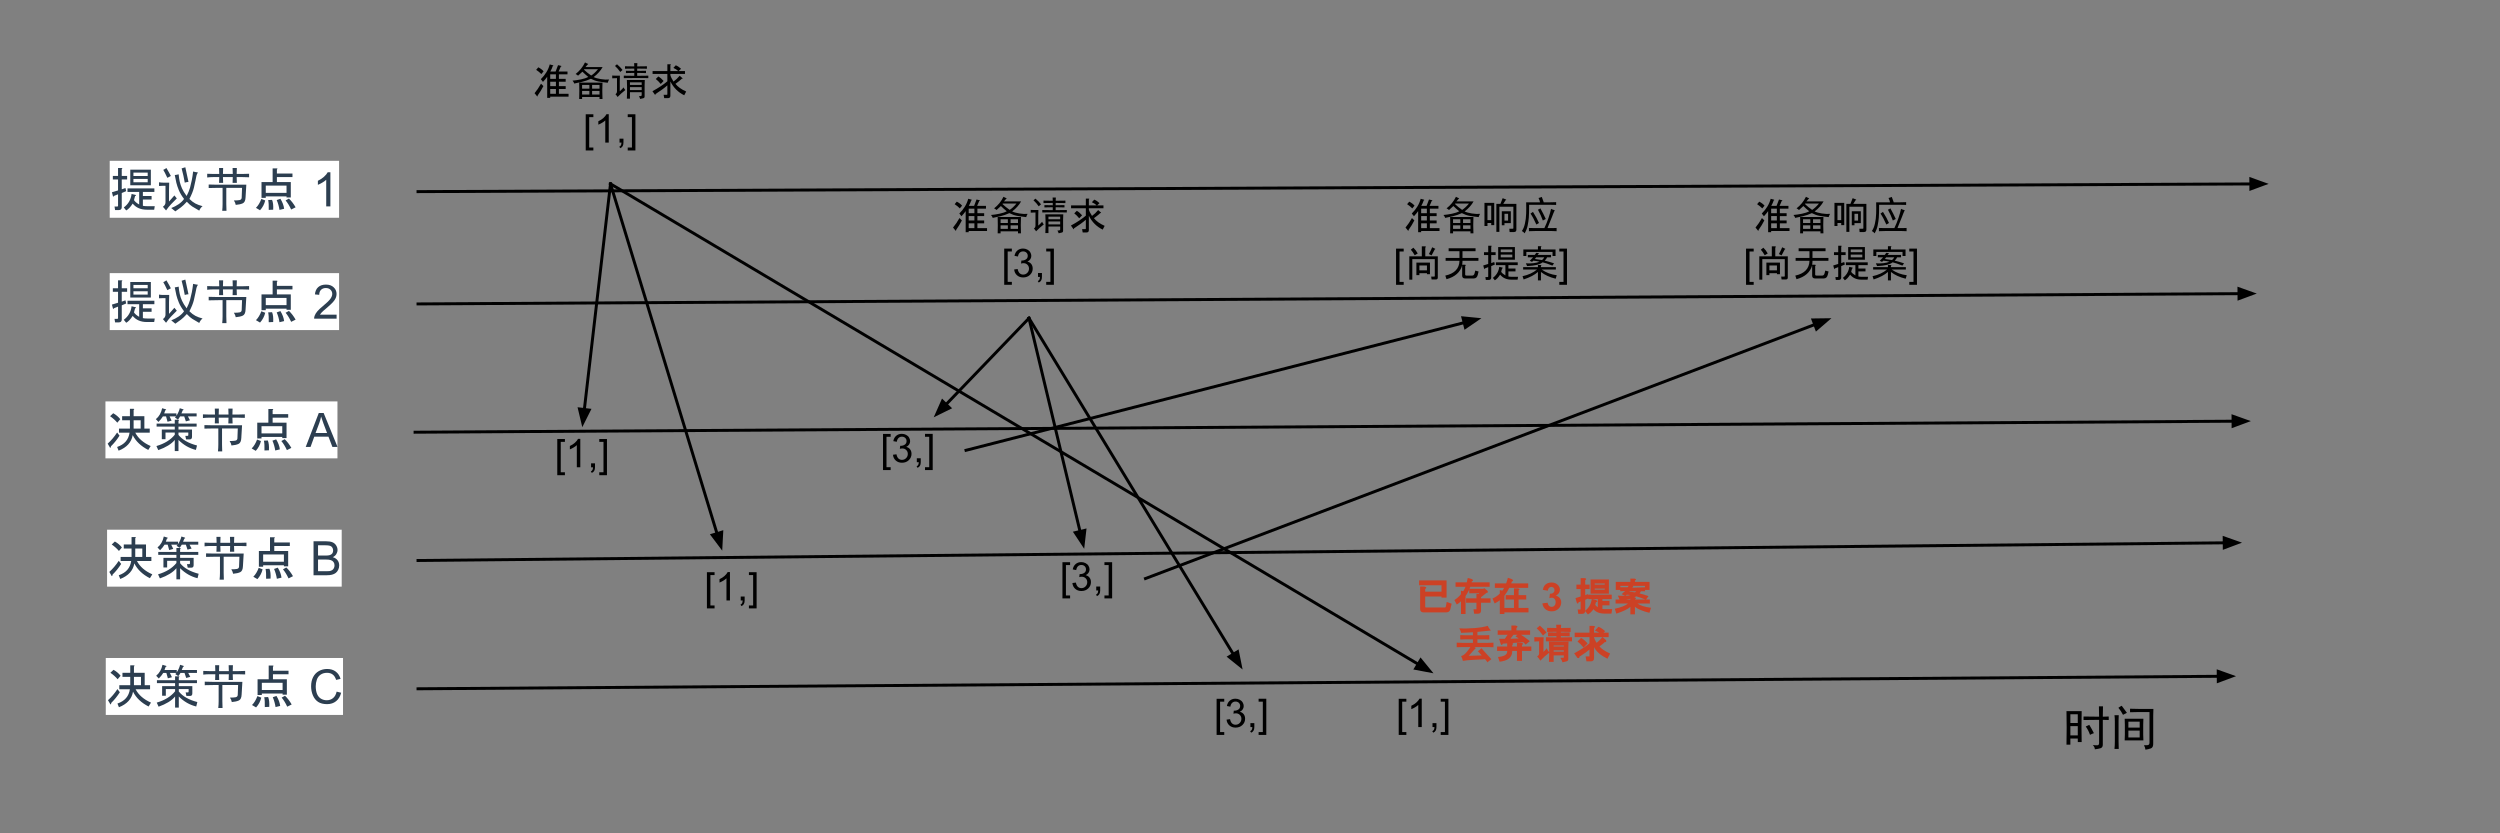 <svg version="1.1" viewBox="0.0 0.0 843.0 281.0" fill="none" stroke="none" stroke-linecap="square" stroke-miterlimit="10" xmlns:xlink="http://www.w3.org/1999/xlink" xmlns="http://www.w3.org/2000/svg"><rect x="0.0" y="0.0" width="843.0" height="281.0" fill="#808080" stroke="none"/><clipPath id="p.0"><path d="m0 0l843.0 0l0 281.0l-843.0 0l0 -281.0z" clip-rule="nonzero"/></clipPath><g clip-path="url(#p.0)"><path fill="#000000" fill-opacity="0.0" d="m0 0l843.0 0l0 281.0l-843.0 0z" fill-rule="evenodd"/><path fill="#000000" fill-opacity="0.0" d="m10.374 45.228l130.583 0l0 38.772l-130.583 0z" fill-rule="evenodd"/><path fill="#ffffff" d="m36.993 54.228l77.344 0l0 19.2l-77.344 0l0 -19.2z" fill-rule="nonzero"/><path fill="#000000" fill-opacity="0.0" d="m36.993 55.838l16.0 0l0 16.0l-16.0 0l0 -16.0z" fill-rule="nonzero"/><path fill="#2c3e50" d="m45.181 67.463q0.438 0.75 1.75 1.5l0 -4.25l-3.938 0l0 -1.188l9.062 0l0 1.188l-3.875 0l0 1.375l2.938 0l0 1.188l-2.938 0l0 2.125q0.562 0.125 1.438 0.125l2.562 0l-0.188 1.188l-2.5 0q-3.062 0 -4.75 -2.062q-1.125 1.75 -2.188 2.312l-0.812 -1.0q2.312 -1.75 2.625 -4.562l1.312 0.312q0.438 0.25 -0.125 0.375l-0.375 1.375zm-4.125 -3.625l1.25 -0.438l0.25 1.062l-1.5 0.625l0 4.75q0 1.0 -1.0 1.0l-1.25 0l-0.188 -1.188l0.938 0q0.25 0 0.25 -0.25l0 -3.875l-1.438 0.562q-0.125 0.438 -0.25 0.188l-0.375 -1.438l2.062 -0.625l0 -3.688l-1.75 0l0 -1.188l1.75 0l0 -2.688l1.188 0q0.5 0.062 0.062 0.375l0 2.312l1.812 0l0 1.188l-1.812 0l0 3.312zm2.875 -6.625l6.938 0l0 5.25l-6.938 0l0 -5.25zm1.062 1.0l0 1.125l4.812 0l0 -1.125l-4.812 0zm0 2.125l0 1.125l4.812 0l0 -1.125l-4.812 0z" fill-rule="nonzero"/><path fill="#000000" fill-opacity="0.0" d="m52.993 55.838l32 0l0 18.25l-32 0l0 -18.25z" fill-rule="nonzero"/><path fill="#2c3e50" d="m60.243 58.776q0.125 1.438 0.375 2.531q0.25 1.094 0.75 2.219q0.5 1.125 1.562 2.562q0.812 -1.562 1.156 -2.844q0.344 -1.281 0.594 -2.531q0.25 -1.25 0.438 -2.875q0.688 0.188 1.625 0.312q-0.375 0.562 -0.5 1.094q-0.125 0.531 -0.312 1.531q-0.188 1.0 -0.562 2.562q-0.375 1.562 -1.5 3.75q1 1.0 2 1.531q1.0 0.531 2.438 0.906q-0.688 0.5 -1.125 1.5q-1.625 -0.938 -2.375 -1.406q-0.75 -0.469 -1.812 -1.594q-1.125 1.25 -2.0 1.906q-0.875 0.656 -1.875 1.344q-0.562 -0.438 -1.375 -1.125q1.312 -0.5 2.469 -1.281q1.156 -0.781 1.844 -1.781q-1.188 -1.562 -1.75 -2.938q-0.562 -1.375 -0.844 -2.531q-0.281 -1.156 -0.531 -2.594q0.625 -0.062 1.312 -0.25zm-4.25 12.188q-0.438 -0.562 -1.062 -1.25q0.875 -0.562 0.875 -1.5l0 -5.562l-0.812 0q-0.625 0 -1.375 0.062l0 -1.25q0.75 0.125 1.375 0.125l2.062 0q-0.062 1.062 -0.062 2.438l0 3.938q0.688 -0.75 1.812 -2.062q0.25 0.312 0.812 1.0q-0.938 0.938 -1.875 1.906q-0.938 0.969 -1.75 2.156zm6.5 -14.562q0.688 3.0 1.062 4.938q-0.75 0.062 -1.25 0.25q-0.375 -2.25 -1.062 -4.812q0.562 -0.188 1.25 -0.375zm-6.375 0.25q1.0 1.688 1.5 2.688q-0.562 0.25 -1.188 0.625q-1.0 -2.125 -1.375 -2.688q0.562 -0.25 1.062 -0.625zm23.375 12.438q-0.125 -0.75 -0.625 -1.5q1.25 0 1.906 -0.125q0.656 -0.125 0.719 -0.75l0.125 -3.375l-5.312 0l0 5.438q0 1.125 0.062 2.312l-1.438 0q0.125 -1.125 0.125 -2.312l0 -5.438l-1.375 0q-2.062 0 -3.312 0.062l0 -1.188q1.312 0.062 2.688 0.062l10.0 0q-0.188 2.625 -0.25 4.25q-0.062 1.625 -0.938 2.031q-0.875 0.406 -2.375 0.531zm-4.312 -9.375q0 1.125 0.062 1.938l-1.375 0q0.062 -0.938 0.062 -1.938l-2.125 0q-0.875 0 -1.938 0.125l0 -1.25q1.062 0.062 1.938 0.062l2.125 0q0 -1.188 -0.062 -2.0l1.375 0q-0.062 0.812 -0.062 2.0l3.312 0q0 -1.25 -0.062 -2.0l1.438 0q-0.062 0.75 -0.062 2.0l2.0 0q1.188 0 2.188 -0.062l0 1.188q-1.0 -0.062 -2.188 -0.062l-2.0 0q0 1.0 0.062 1.938l-1.438 0q0.062 -1.0 0.062 -1.938l-3.312 0z" fill-rule="nonzero"/><path fill="#000000" fill-opacity="0.0" d="m84.993 55.838l16.0 0l0 16.0l-16.0 0l0 -16.0z" fill-rule="nonzero"/><path fill="#2c3e50" d="m97.431 66.963q1.25 1.188 2.25 2.938l-1.5 0.75q-0.875 -1.875 -1.875 -3.062l1.125 -0.625zm-2.875 0.062q1.062 1.75 1.25 3.375l-1.562 0.375q-0.25 -1.688 -0.938 -3.312l1.25 -0.438zm-8.25 3.062q1.125 -1.125 1.812 -3.0l1.312 0.5q-0.438 1.875 -1.75 3.312l-1.375 -0.812zm5.438 -2.688q0.5 1.188 0.375 3.312l-1.5 0.062q0.062 -2.125 -0.188 -3.312l1.312 -0.062zm4.875 -2.375l0 -2.438l-7.0 0l0 2.438l7.0 0zm-3.312 -8.25q0.5 0.062 0.062 0.375l0 1.375l5.25 0l0 1.188l-5.25 0l0 1.688l4.688 0l0 5.188l-1.438 0l0 -0.375l-7.0 0l0 0.5l-1.438 0l0 -5.312l3.75 0l0 -4.625l1.375 0z" fill-rule="nonzero"/><path fill="#000000" fill-opacity="0.0" d="m100.993 55.104l13.344 0l0 18.398l-13.344 0l0 -18.398z" fill-rule="nonzero"/><path fill="#2c3e50" d="m111.408 69.588l-1.406 0l0 -8.969q-0.516 0.484 -1.344 0.969q-0.812 0.484 -1.469 0.734l0 -1.359q1.172 -0.562 2.047 -1.344q0.891 -0.797 1.266 -1.531l0.906 0l0 11.5z" fill-rule="nonzero"/><path fill="#010000" fill-opacity="0.0" d="m114.337 55.104l0 0l0 18.398l0 0l0 -18.398z" fill-rule="nonzero"/><path fill="#000000" fill-opacity="0.0" d="m140.957 64.614l624.032 -2.614" fill-rule="evenodd"/><path stroke="#000000" stroke-width="1.0" stroke-linejoin="round" stroke-linecap="butt" d="m140.957 64.614l618.032 -2.589" fill-rule="evenodd"/><path fill="#000000" stroke="#000000" stroke-width="1.0" stroke-linecap="butt" d="m758.995 63.677l4.531 -1.671l-4.545 -1.633z" fill-rule="evenodd"/><path fill="#000000" fill-opacity="0.0" d="m10.374 83.101l130.583 0l0 38.772l-130.583 0z" fill-rule="evenodd"/><path fill="#ffffff" d="m36.993 92.101l77.344 0l0 19.2l-77.344 0l0 -19.2z" fill-rule="nonzero"/><path fill="#000000" fill-opacity="0.0" d="m36.993 93.711l16.0 0l0 16.0l-16.0 0l0 -16.0z" fill-rule="nonzero"/><path fill="#2c3e50" d="m45.181 105.336q0.438 0.75 1.75 1.5l0 -4.25l-3.938 0l0 -1.188l9.062 0l0 1.188l-3.875 0l0 1.375l2.938 0l0 1.188l-2.938 0l0 2.125q0.562 0.125 1.438 0.125l2.562 0l-0.188 1.188l-2.5 0q-3.062 0 -4.75 -2.062q-1.125 1.75 -2.188 2.312l-0.812 -1.0q2.312 -1.75 2.625 -4.562l1.312 0.312q0.438 0.25 -0.125 0.375l-0.375 1.375zm-4.125 -3.625l1.25 -0.438l0.25 1.062l-1.5 0.625l0 4.75q0 1.0 -1.0 1.0l-1.25 0l-0.188 -1.188l0.938 0q0.25 0 0.25 -0.25l0 -3.875l-1.438 0.562q-0.125 0.438 -0.25 0.188l-0.375 -1.438l2.062 -0.625l0 -3.688l-1.75 0l0 -1.188l1.75 0l0 -2.688l1.188 0q0.5 0.062 0.062 0.375l0 2.312l1.812 0l0 1.188l-1.812 0l0 3.312zm2.875 -6.625l6.938 0l0 5.25l-6.938 0l0 -5.25zm1.062 1.0l0 1.125l4.812 0l0 -1.125l-4.812 0zm0 2.125l0 1.125l4.812 0l0 -1.125l-4.812 0z" fill-rule="nonzero"/><path fill="#000000" fill-opacity="0.0" d="m52.993 93.711l32 0l0 18.25l-32 0l0 -18.25z" fill-rule="nonzero"/><path fill="#2c3e50" d="m60.243 96.649q0.125 1.438 0.375 2.531q0.25 1.094 0.75 2.219q0.5 1.125 1.562 2.562q0.812 -1.562 1.156 -2.844q0.344 -1.281 0.594 -2.531q0.25 -1.25 0.438 -2.875q0.688 0.188 1.625 0.312q-0.375 0.562 -0.5 1.094q-0.125 0.531 -0.312 1.531q-0.188 1.0 -0.562 2.562q-0.375 1.562 -1.5 3.75q1 1.0 2 1.531q1.0 0.531 2.438 0.906q-0.688 0.5 -1.125 1.5q-1.625 -0.938 -2.375 -1.406q-0.75 -0.469 -1.812 -1.594q-1.125 1.25 -2.0 1.906q-0.875 0.656 -1.875 1.344q-0.562 -0.438 -1.375 -1.125q1.312 -0.5 2.469 -1.281q1.156 -0.781 1.844 -1.781q-1.188 -1.562 -1.75 -2.938q-0.562 -1.375 -0.844 -2.531q-0.281 -1.156 -0.531 -2.594q0.625 -0.062 1.312 -0.25zm-4.25 12.188q-0.438 -0.562 -1.062 -1.25q0.875 -0.562 0.875 -1.5l0 -5.562l-0.812 0q-0.625 0 -1.375 0.062l0 -1.25q0.75 0.125 1.375 0.125l2.062 0q-0.062 1.062 -0.062 2.438l0 3.938q0.688 -0.75 1.812 -2.062q0.25 0.312 0.812 1.0q-0.938 0.938 -1.875 1.906q-0.938 0.969 -1.75 2.156zm6.5 -14.562q0.688 3.0 1.062 4.938q-0.75 0.062 -1.25 0.25q-0.375 -2.25 -1.062 -4.812q0.562 -0.188 1.25 -0.375zm-6.375 0.25q1.0 1.688 1.5 2.688q-0.562 0.25 -1.188 0.625q-1.0 -2.125 -1.375 -2.688q0.562 -0.25 1.062 -0.625zm23.375 12.438q-0.125 -0.75 -0.625 -1.5q1.25 0 1.906 -0.125q0.656 -0.125 0.719 -0.75l0.125 -3.375l-5.312 0l0 5.438q0 1.125 0.062 2.312l-1.438 0q0.125 -1.125 0.125 -2.312l0 -5.438l-1.375 0q-2.062 0 -3.312 0.062l0 -1.188q1.312 0.062 2.688 0.062l10.0 0q-0.188 2.625 -0.25 4.25q-0.062 1.625 -0.938 2.031q-0.875 0.406 -2.375 0.531zm-4.312 -9.375q0 1.125 0.062 1.938l-1.375 0q0.062 -0.938 0.062 -1.938l-2.125 0q-0.875 0 -1.938 0.125l0 -1.25q1.062 0.062 1.938 0.062l2.125 0q0 -1.188 -0.062 -2.0l1.375 0q-0.062 0.812 -0.062 2.0l3.312 0q0 -1.25 -0.062 -2.0l1.438 0q-0.062 0.75 -0.062 2.0l2.0 0q1.188 0 2.188 -0.062l0 1.188q-1.0 -0.062 -2.188 -0.062l-2.0 0q0 1.0 0.062 1.938l-1.438 0q0.062 -1.0 0.062 -1.938l-3.312 0z" fill-rule="nonzero"/><path fill="#000000" fill-opacity="0.0" d="m84.993 93.711l16.0 0l0 16.0l-16.0 0l0 -16.0z" fill-rule="nonzero"/><path fill="#2c3e50" d="m97.431 104.836q1.25 1.188 2.25 2.938l-1.5 0.75q-0.875 -1.875 -1.875 -3.062l1.125 -0.625zm-2.875 0.062q1.062 1.75 1.25 3.375l-1.562 0.375q-0.25 -1.688 -0.938 -3.312l1.25 -0.438zm-8.25 3.062q1.125 -1.125 1.812 -3.0l1.312 0.5q-0.438 1.875 -1.75 3.312l-1.375 -0.812zm5.438 -2.688q0.5 1.188 0.375 3.312l-1.5 0.062q0.062 -2.125 -0.188 -3.312l1.312 -0.062zm4.875 -2.375l0 -2.438l-7.0 0l0 2.438l7.0 0zm-3.312 -8.25q0.5 0.062 0.062 0.375l0 1.375l5.25 0l0 1.188l-5.25 0l0 1.688l4.688 0l0 5.188l-1.438 0l0 -0.375l-7.0 0l0 0.5l-1.438 0l0 -5.312l3.75 0l0 -4.625l1.375 0z" fill-rule="nonzero"/><path fill="#000000" fill-opacity="0.0" d="m100.993 92.977l13.344 0l0 18.398l-13.344 0l0 -18.398z" fill-rule="nonzero"/><path fill="#2c3e50" d="m113.501 106.102l0 1.359l-7.578 0q-0.016 -0.516 0.172 -0.984q0.281 -0.766 0.922 -1.516q0.641 -0.75 1.844 -1.734q1.859 -1.531 2.516 -2.422q0.656 -0.906 0.656 -1.703q0 -0.828 -0.594 -1.406q-0.594 -0.578 -1.562 -0.578q-1.016 0 -1.625 0.609q-0.609 0.609 -0.609 1.688l-1.453 -0.141q0.156 -1.625 1.125 -2.469q0.969 -0.844 2.594 -0.844q1.656 0 2.609 0.922q0.969 0.906 0.969 2.25q0 0.688 -0.281 1.359q-0.281 0.656 -0.938 1.391q-0.656 0.734 -2.172 2.016q-1.266 1.062 -1.625 1.453q-0.359 0.375 -0.594 0.75l5.625 0z" fill-rule="nonzero"/><path fill="#000000" fill-opacity="0.0" d="m114.337 92.977l0 0l0 18.398l0 0l0 -18.398z" fill-rule="nonzero"/><path fill="#000000" fill-opacity="0.0" d="m140.957 102.487l620.032 -3.496" fill-rule="evenodd"/><path stroke="#000000" stroke-width="1.0" stroke-linejoin="round" stroke-linecap="butt" d="m140.957 102.487l614.032 -3.462" fill-rule="evenodd"/><path fill="#000000" stroke="#000000" stroke-width="1.0" stroke-linecap="butt" d="m754.998 100.676l4.529 -1.677l-4.547 -1.626z" fill-rule="evenodd"/><path fill="#000000" fill-opacity="0.0" d="m9.382 126.357l130.583 0l0 38.772l-130.583 0z" fill-rule="evenodd"/><path fill="#ffffff" d="m35.556 135.357l78.234 0l0 19.2l-78.234 0l0 -19.2z" fill-rule="nonzero"/><path fill="#000000" fill-opacity="0.0" d="m35.556 136.967l32 0l0 16.0l-32 0l0 -16.0z" fill-rule="nonzero"/><path fill="#2c3e50" d="m45.056 140.342l3.625 0l0 4.188l1.812 0l0 1.375l-4.875 0q1.5 2.875 5.188 4.5l-0.812 1.312q-3.688 -1.875 -5.25 -5.0q-0.625 3.625 -4.75 5.25l-0.5 -1.25q3.688 -1.25 4.188 -4.812l-3.562 0l0 -1.375l3.688 0l0 -2.812l-2.625 0l0 -1.375l2.625 0l0 -2.5l1.188 0q0.5 0.062 0.062 0.375l0 2.125zm2.375 4.188l0 -2.812l-2.375 0l0 2.812l2.375 0zm-9.25 -5.188q1.438 0.812 2.375 2.0l-1.0 1.188q-1.0 -1.188 -2.438 -2.188l1.062 -1.0zm-1.875 10.25q1.75 -1.562 3.188 -3.75l0.812 1.062q-1.375 2.125 -2.875 3.562q-0.188 1.0 -0.5 0.188l-0.625 -1.062zm29.75 2.125q-3.313 -0.812 -5.875 -3.375l0 3.75l-1.25 0l0 -3.75q-1.688 2.062 -5.562 3.438l-0.625 -1.375q4.062 -1.188 6.188 -3.812l0 -0.75l-3.125 0l0 2.25l-1.25 0l0 -3.25l4.375 0l0 -1.0l-6.125 0l0 -1.0l6.125 0l0 -1.312l1.188 0q0.5 0.062 0.062 0.375l0 0.938l6.125 0l0 1.0l-6.125 0l0 1.0l4.563 0l0 2.438q0 0.875 -0.75 0.875l-1.25 0l-0.25 -1.188l0.75 0q0.25 0 0.25 -0.25l0 -0.875l-3.312 0l0 0.812q1.938 2.438 6.25 3.562l-0.375 1.5zm-4.438 -13.375q-0.25 0.625 -0.438 1.062l5.125 0l0 1.0l-2.938 0l0.688 1.312l-1.375 0.375l-0.562 -1.688l-1.375 0q-0.5 0.875 -0.75 1.062l-1.0 -0.688l0.375 -0.375l-2.188 0l0.688 1.438l-1.375 0.375l-0.5 -1.812l-1.062 0q-0.562 0.938 -1.5 1.875l-0.875 -0.938q1.625 -1.312 2.125 -3.688l1.25 0.375q0.25 0.25 -0.188 0.312q-0.188 0.562 -0.375 1.062l4.125 0l0 0.812q0.875 -1.375 1.125 -2.562l1.188 0.375q0.25 0.25 -0.188 0.312z" fill-rule="nonzero"/><path fill="#000000" fill-opacity="0.0" d="m67.556 136.967l16 0l0 18.25l-16 0l0 -18.25z" fill-rule="nonzero"/><path fill="#2c3e50" d="m78.056 150.217q-0.125 -0.75 -0.625 -1.5q1.25 0 1.906 -0.125q0.656 -0.125 0.719 -0.75l0.125 -3.375l-5.312 0l0 5.438q0 1.125 0.062 2.312l-1.438 0q0.125 -1.125 0.125 -2.312l0 -5.438l-1.375 0q-2.062 0 -3.312 0.062l0 -1.188q1.312 0.062 2.688 0.062l10 0q-0.188 2.625 -0.25 4.25q-0.062 1.625 -0.938 2.031q-0.875 0.406 -2.375 0.531zm-4.312 -9.375q0 1.125 0.062 1.938l-1.375 0q0.062 -0.938 0.062 -1.938l-2.125 0q-0.875 0 -1.938 0.125l0 -1.25q1.062 0.062 1.938 0.062l2.125 0q0 -1.188 -0.062 -2.0l1.375 0q-0.062 0.812 -0.062 2.0l3.312 0q0 -1.25 -0.062 -2.0l1.438 0q-0.062 0.75 -0.062 2.0l2.0 0q1.188 0 2.188 -0.062l0 1.188q-1.0 -0.062 -2.188 -0.062l-2.0 0q0 1.0 0.062 1.938l-1.438 0q0.062 -1.0 0.062 -1.938l-3.312 0z" fill-rule="nonzero"/><path fill="#000000" fill-opacity="0.0" d="m83.556 136.967l16.0 0l0 16.0l-16.0 0l0 -16.0z" fill-rule="nonzero"/><path fill="#2c3e50" d="m95.994 148.092q1.25 1.188 2.25 2.938l-1.5 0.75q-0.875 -1.875 -1.875 -3.062l1.125 -0.625zm-2.875 0.062q1.062 1.75 1.25 3.375l-1.562 0.375q-0.25 -1.688 -0.938 -3.312l1.25 -0.438zm-8.25 3.062q1.125 -1.125 1.812 -3.0l1.312 0.5q-0.438 1.875 -1.75 3.312l-1.375 -0.812zm5.438 -2.688q0.5 1.188 0.375 3.312l-1.5 0.062q0.062 -2.125 -0.188 -3.312l1.312 -0.062zm4.875 -2.375l0 -2.438l-7.0 0l0 2.438l7.0 0zm-3.312 -8.25q0.5 0.062 0.062 0.375l0 1.375l5.25 0l0 1.188l-5.25 0l0 1.688l4.688 0l0 5.188l-1.438 0l0 -0.375l-7.0 0l0 0.5l-1.438 0l0 -5.312l3.75 0l0 -4.625l1.375 0z" fill-rule="nonzero"/><path fill="#000000" fill-opacity="0.0" d="m99.556 136.233l14.234 0l0 18.398l-14.234 0l0 -18.398z" fill-rule="nonzero"/><path fill="#2c3e50" d="m103.087 150.717l4.406 -11.453l1.641 0l4.688 11.453l-1.734 0l-1.328 -3.469l-4.797 0l-1.25 3.469l-1.625 0zm3.312 -4.703l3.891 0l-1.203 -3.172q-0.547 -1.453 -0.812 -2.375q-0.219 1.094 -0.609 2.188l-1.266 3.359z" fill-rule="nonzero"/><path fill="#010000" fill-opacity="0.0" d="m113.79 136.233l0 0l0 18.398l0 0l0 -18.398z" fill-rule="nonzero"/><path fill="#000000" fill-opacity="0.0" d="m139.965 145.743l619.024 -3.748" fill-rule="evenodd"/><path stroke="#000000" stroke-width="1.0" stroke-linejoin="round" stroke-linecap="butt" d="m139.965 145.743l613.024 -3.712" fill-rule="evenodd"/><path fill="#000000" stroke="#000000" stroke-width="1.0" stroke-linecap="butt" d="m752.998 143.683l4.528 -1.679l-4.548 -1.624z" fill-rule="evenodd"/><path fill="#000000" fill-opacity="0.0" d="m10.374 169.615l130.583 0l0 38.772l-130.583 0z" fill-rule="evenodd"/><path fill="#ffffff" d="m36.107 178.615l79.117 0l0 19.2l-79.117 0l0 -19.2z" fill-rule="nonzero"/><path fill="#000000" fill-opacity="0.0" d="m36.107 180.225l32 0l0 16.0l-32 0l0 -16.0z" fill-rule="nonzero"/><path fill="#2c3e50" d="m45.607 183.6l3.625 0l0 4.188l1.812 0l0 1.375l-4.875 0q1.5 2.875 5.188 4.5l-0.812 1.312q-3.688 -1.875 -5.25 -5.0q-0.625 3.625 -4.75 5.25l-0.5 -1.25q3.688 -1.25 4.188 -4.812l-3.562 0l0 -1.375l3.688 0l0 -2.812l-2.625 0l0 -1.375l2.625 0l0 -2.5l1.188 0q0.5 0.062 0.062 0.375l0 2.125zm2.375 4.188l0 -2.812l-2.375 0l0 2.812l2.375 0zm-9.25 -5.188q1.438 0.812 2.375 2.0l-1.0 1.188q-1.0 -1.188 -2.438 -2.188l1.062 -1.0zm-1.875 10.25q1.75 -1.562 3.188 -3.75l0.812 1.062q-1.375 2.125 -2.875 3.562q-0.188 1.0 -0.5 0.188l-0.625 -1.062zm29.75 2.125q-3.312 -0.812 -5.875 -3.375l0 3.75l-1.25 0l0 -3.75q-1.688 2.062 -5.562 3.438l-0.625 -1.375q4.062 -1.188 6.188 -3.812l0 -0.75l-3.125 0l0 2.25l-1.25 0l0 -3.25l4.375 0l0 -1.0l-6.125 0l0 -1.0l6.125 0l0 -1.312l1.188 0q0.5 0.062 0.062 0.375l0 0.938l6.125 0l0 1.0l-6.125 0l0 1.0l4.562 0l0 2.438q0 0.875 -0.75 0.875l-1.25 0l-0.25 -1.188l0.75 0q0.25 0 0.25 -0.25l0 -0.875l-3.312 0l0 0.812q1.938 2.438 6.25 3.562l-0.375 1.5zm-4.437 -13.375q-0.25 0.625 -0.438 1.062l5.125 0l0 1.0l-2.937 0l0.687 1.312l-1.375 0.375l-0.562 -1.688l-1.375 0q-0.5 0.875 -0.75 1.062l-1.0 -0.688l0.375 -0.375l-2.188 0l0.688 1.438l-1.375 0.375l-0.5 -1.812l-1.062 0q-0.562 0.938 -1.5 1.875l-0.875 -0.938q1.625 -1.312 2.125 -3.688l1.25 0.375q0.25 0.25 -0.188 0.312q-0.188 0.562 -0.375 1.062l4.125 0l0 0.812q0.875 -1.375 1.125 -2.562l1.188 0.375q0.25 0.25 -0.188 0.312z" fill-rule="nonzero"/><path fill="#000000" fill-opacity="0.0" d="m68.107 180.225l16.0 0l0 18.25l-16.0 0l0 -18.25z" fill-rule="nonzero"/><path fill="#2c3e50" d="m78.607 193.475q-0.125 -0.75 -0.625 -1.5q1.25 0 1.906 -0.125q0.656 -0.125 0.719 -0.75l0.125 -3.375l-5.312 0l0 5.438q0 1.125 0.062 2.312l-1.438 0q0.125 -1.125 0.125 -2.312l0 -5.438l-1.375 0q-2.062 0 -3.312 0.062l0 -1.188q1.312 0.062 2.688 0.062l10.0 0q-0.188 2.625 -0.25 4.25q-0.062 1.625 -0.938 2.031q-0.875 0.406 -2.375 0.531zm-4.312 -9.375q0 1.125 0.062 1.938l-1.375 0q0.062 -0.938 0.062 -1.938l-2.125 0q-0.875 0 -1.938 0.125l0 -1.25q1.062 0.062 1.938 0.062l2.125 0q0 -1.188 -0.062 -2.0l1.375 0q-0.062 0.812 -0.062 2.0l3.312 0q0 -1.25 -0.062 -2.0l1.438 0q-0.062 0.75 -0.062 2.0l2.0 0q1.188 0 2.188 -0.062l0 1.188q-1.0 -0.062 -2.188 -0.062l-2.0 0q0 1.0 0.062 1.938l-1.438 0q0.062 -1.0 0.062 -1.938l-3.312 0z" fill-rule="nonzero"/><path fill="#000000" fill-opacity="0.0" d="m84.107 180.225l16.0 0l0 16.0l-16.0 0l0 -16.0z" fill-rule="nonzero"/><path fill="#2c3e50" d="m96.544 191.35q1.25 1.188 2.25 2.938l-1.5 0.75q-0.875 -1.875 -1.875 -3.062l1.125 -0.625zm-2.875 0.062q1.062 1.75 1.25 3.375l-1.562 0.375q-0.25 -1.688 -0.938 -3.312l1.25 -0.438zm-8.25 3.062q1.125 -1.125 1.812 -3.0l1.312 0.5q-0.438 1.875 -1.75 3.312l-1.375 -0.812zm5.438 -2.688q0.5 1.188 0.375 3.312l-1.5 0.062q0.062 -2.125 -0.188 -3.312l1.312 -0.062zm4.875 -2.375l0 -2.438l-7.0 0l0 2.438l7.0 0zm-3.312 -8.25q0.5 0.062 0.062 0.375l0 1.375l5.25 0l0 1.188l-5.25 0l0 1.688l4.688 0l0 5.188l-1.438 0l0 -0.375l-7.0 0l0 0.5l-1.438 0l0 -5.312l3.75 0l0 -4.625l1.375 0z" fill-rule="nonzero"/><path fill="#000000" fill-opacity="0.0" d="m100.107 179.491l15.117 0l0 18.398l-15.117 0l0 -18.398z" fill-rule="nonzero"/><path fill="#2c3e50" d="m105.724 193.975l0 -11.453l4.297 0q1.312 0 2.109 0.344q0.797 0.344 1.234 1.078q0.453 0.719 0.453 1.5q0 0.734 -0.406 1.391q-0.391 0.641 -1.188 1.047q1.031 0.297 1.594 1.031q0.562 0.734 0.562 1.734q0 0.812 -0.344 1.5q-0.344 0.688 -0.844 1.062q-0.5 0.375 -1.25 0.578q-0.75 0.188 -1.844 0.188l-4.375 0zm1.516 -6.641l2.484 0q1.0 0 1.438 -0.141q0.578 -0.172 0.875 -0.562q0.297 -0.406 0.297 -1.0q0 -0.578 -0.281 -1.0q-0.266 -0.438 -0.781 -0.594q-0.5 -0.172 -1.734 -0.172l-2.297 0l0 3.469zm0 5.281l2.859 0q0.734 0 1.031 -0.047q0.516 -0.094 0.859 -0.312q0.359 -0.219 0.578 -0.641q0.234 -0.422 0.234 -0.969q0 -0.641 -0.328 -1.109q-0.328 -0.469 -0.906 -0.656q-0.578 -0.203 -1.672 -0.203l-2.656 0l0 3.938z" fill-rule="nonzero"/><path fill="#000000" fill-opacity="0.0" d="m115.224 179.491l0 0l0 18.398l0 0l0 -18.398z" fill-rule="nonzero"/><path fill="#000000" fill-opacity="0.0" d="m140.957 189.001l615.055 -6.016" fill-rule="evenodd"/><path stroke="#000000" stroke-width="1.0" stroke-linejoin="round" stroke-linecap="butt" d="m140.957 189.001l609.055 -5.957" fill-rule="evenodd"/><path fill="#000000" stroke="#000000" stroke-width="1.0" stroke-linecap="butt" d="m750.028 184.696l4.522 -1.696l-4.554 -1.607z" fill-rule="evenodd"/><path fill="#000000" fill-opacity="0.0" d="m10.374 212.873l130.583 0l0 38.772l-130.583 0z" fill-rule="evenodd"/><path fill="#ffffff" d="m35.665 221.873l80.0 0l0 19.2l-80.0 0l0 -19.2z" fill-rule="nonzero"/><path fill="#000000" fill-opacity="0.0" d="m35.665 223.483l32 0l0 16.0l-32 0l0 -16.0z" fill-rule="nonzero"/><path fill="#2c3e50" d="m45.165 226.858l3.625 0l0 4.188l1.812 0l0 1.375l-4.875 0q1.5 2.875 5.188 4.5l-0.812 1.312q-3.688 -1.875 -5.25 -5.0q-0.625 3.625 -4.75 5.25l-0.5 -1.25q3.688 -1.25 4.188 -4.812l-3.562 0l0 -1.375l3.688 0l0 -2.812l-2.625 0l0 -1.375l2.625 0l0 -2.5l1.188 0q0.5 0.062 0.062 0.375l0 2.125zm2.375 4.188l0 -2.812l-2.375 0l0 2.812l2.375 0zm-9.25 -5.188q1.438 0.812 2.375 2.0l-1.0 1.188q-1.0 -1.188 -2.438 -2.188l1.062 -1.0zm-1.875 10.25q1.75 -1.562 3.188 -3.75l0.812 1.062q-1.375 2.125 -2.875 3.562q-0.188 1.0 -0.5 0.188l-0.625 -1.062zm29.75 2.125q-3.312 -0.812 -5.875 -3.375l0 3.75l-1.25 0l0 -3.75q-1.688 2.062 -5.562 3.438l-0.625 -1.375q4.062 -1.188 6.188 -3.812l0 -0.75l-3.125 0l0 2.25l-1.25 0l0 -3.25l4.375 0l0 -1.0l-6.125 0l0 -1.0l6.125 0l0 -1.312l1.188 0q0.5 0.062 0.062 0.375l0 0.938l6.125 0l0 1.0l-6.125 0l0 1.0l4.562 0l0 2.438q0 0.875 -0.75 0.875l-1.25 0l-0.25 -1.188l0.75 0q0.25 0 0.25 -0.25l0 -0.875l-3.312 0l0 0.812q1.938 2.438 6.25 3.562l-0.375 1.5zm-4.437 -13.375q-0.25 0.625 -0.438 1.062l5.125 0l0 1.0l-2.937 0l0.687 1.312l-1.375 0.375l-0.562 -1.688l-1.375 0q-0.5 0.875 -0.75 1.062l-1.0 -0.688l0.375 -0.375l-2.188 0l0.688 1.438l-1.375 0.375l-0.5 -1.812l-1.062 0q-0.562 0.938 -1.5 1.875l-0.875 -0.938q1.625 -1.312 2.125 -3.688l1.25 0.375q0.25 0.25 -0.188 0.312q-0.188 0.562 -0.375 1.062l4.125 0l0 0.812q0.875 -1.375 1.125 -2.562l1.188 0.375q0.25 0.25 -0.188 0.312z" fill-rule="nonzero"/><path fill="#000000" fill-opacity="0.0" d="m67.665 223.483l16.0 0l0 18.25l-16.0 0l0 -18.25z" fill-rule="nonzero"/><path fill="#2c3e50" d="m78.165 236.733q-0.125 -0.75 -0.625 -1.5q1.25 0 1.906 -0.125q0.656 -0.125 0.719 -0.75l0.125 -3.375l-5.312 0l0 5.438q0 1.125 0.062 2.312l-1.438 0q0.125 -1.125 0.125 -2.312l0 -5.438l-1.375 0q-2.062 0 -3.312 0.062l0 -1.188q1.312 0.062 2.688 0.062l10.0 0q-0.188 2.625 -0.25 4.25q-0.062 1.625 -0.938 2.031q-0.875 0.406 -2.375 0.531zm-4.312 -9.375q0 1.125 0.062 1.938l-1.375 0q0.062 -0.938 0.062 -1.938l-2.125 0q-0.875 0 -1.938 0.125l0 -1.25q1.062 0.062 1.938 0.062l2.125 0q0 -1.188 -0.062 -2.0l1.375 0q-0.062 0.812 -0.062 2.0l3.312 0q0 -1.25 -0.062 -2.0l1.438 0q-0.062 0.75 -0.062 2.0l2.0 0q1.188 0 2.188 -0.062l0 1.188q-1.0 -0.062 -2.188 -0.062l-2.0 0q0 1.0 0.062 1.938l-1.438 0q0.062 -1.0 0.062 -1.938l-3.312 0z" fill-rule="nonzero"/><path fill="#000000" fill-opacity="0.0" d="m83.665 223.483l16.0 0l0 16.0l-16.0 0l0 -16.0z" fill-rule="nonzero"/><path fill="#2c3e50" d="m96.103 234.608q1.25 1.188 2.25 2.938l-1.5 0.75q-0.875 -1.875 -1.875 -3.062l1.125 -0.625zm-2.875 0.062q1.062 1.75 1.25 3.375l-1.562 0.375q-0.25 -1.688 -0.938 -3.312l1.25 -0.438zm-8.25 3.062q1.125 -1.125 1.812 -3.0l1.312 0.5q-0.438 1.875 -1.75 3.312l-1.375 -0.812zm5.438 -2.688q0.5 1.188 0.375 3.312l-1.5 0.062q0.062 -2.125 -0.188 -3.312l1.312 -0.062zm4.875 -2.375l0 -2.438l-7.0 0l0 2.438l7.0 0zm-3.312 -8.25q0.5 0.062 0.062 0.375l0 1.375l5.25 0l0 1.188l-5.25 0l0 1.688l4.688 0l0 5.188l-1.438 0l0 -0.375l-7.0 0l0 0.5l-1.438 0l0 -5.312l3.75 0l0 -4.625l1.375 0z" fill-rule="nonzero"/><path fill="#000000" fill-opacity="0.0" d="m99.665 222.748l16.0 0l0 18.398l-16.0 0l0 -18.398z" fill-rule="nonzero"/><path fill="#2c3e50" d="m113.517 233.217l1.516 0.375q-0.469 1.875 -1.719 2.859q-1.234 0.984 -3.016 0.984q-1.859 0 -3.016 -0.75q-1.156 -0.766 -1.766 -2.188q-0.609 -1.438 -0.609 -3.078q0 -1.797 0.688 -3.125q0.688 -1.328 1.938 -2.016q1.266 -0.703 2.781 -0.703q1.719 0 2.891 0.875q1.172 0.875 1.641 2.469l-1.5 0.344q-0.391 -1.25 -1.156 -1.812q-0.75 -0.578 -1.906 -0.578q-1.312 0 -2.203 0.641q-0.891 0.625 -1.25 1.703q-0.359 1.062 -0.359 2.188q0 1.469 0.422 2.562q0.438 1.078 1.328 1.625q0.906 0.531 1.953 0.531q1.266 0 2.141 -0.734q0.891 -0.734 1.203 -2.172z" fill-rule="nonzero"/><path fill="#000000" fill-opacity="0.0" d="m115.665 222.748l0 0l0 18.398l0 0l0 -18.398z" fill-rule="nonzero"/><path fill="#000000" fill-opacity="0.0" d="m140.957 232.259l613.039 -4.252" fill-rule="evenodd"/><path stroke="#000000" stroke-width="1.0" stroke-linejoin="round" stroke-linecap="butt" d="m140.957 232.259l607.04 -4.21" fill-rule="evenodd"/><path fill="#000000" stroke="#000000" stroke-width="1.0" stroke-linecap="butt" d="m748.008 229.7l4.526 -1.683l-4.549 -1.62z" fill-rule="evenodd"/><path fill="#000000" fill-opacity="0.0" d="m676.131 226.87l70.992 0l0 38.772l-70.992 0z" fill-rule="evenodd"/><path fill="#000000" d="m701.94 239.793q-0.062 2.25 -0.062 5.438q0 3.188 0.062 5.0l-1.312 0l0 -1.188l-2.5 0l0 2.062l-1.312 0q0.062 -2.875 0.062 -5.75q0 -2.938 -0.062 -5.562l5.125 0zm5.875 1.875q0 -1.875 -0.062 -3.5l1.375 0q-0.062 1.625 -0.062 3.5q0.938 0 2.0 -0.062l0 1.188q-1.062 -0.062 -2.0 -0.062l0 8.375q0 0.938 -0.75 1.188q-0.75 0.25 -1.938 0.375q0 -0.75 -0.688 -1.438q1.188 0.125 1.656 0.062q0.469 -0.062 0.469 -0.812l0 -7.75q-3.125 0 -5.25 0.062l0 -1.188q2.0 0.062 5.25 0.062zm-7.188 6.312l0 -3.125l-2.5 0l0 3.125l2.5 0zm0 -4.188l0 -2.938l-2.5 0l0 2.938l2.5 0zm3.875 0.625q0.812 1.312 1.562 2.812q-0.625 0.188 -1.312 0.562q-0.5 -1.5 -1.438 -2.812q0.562 -0.25 1.188 -0.562zm18.25 -2.062q-0.062 1.188 -0.062 2.062l0 3.312q0 0.812 0.062 1.938l-6.312 0q0.062 -1.125 0.062 -2.0l0 -3.25q0 -0.875 -0.062 -2.062l6.312 0zm3.375 -3.312q-0.062 1.188 -0.062 2.375l0 9.188q0.062 1.438 -0.781 1.75q-0.844 0.312 -1.844 0.438q-0.062 -0.75 -0.5 -1.5q1.188 0.062 1.531 -0.125q0.344 -0.188 0.344 -0.812l0 -10.25l-3.75 0q-1.5 0 -2.812 0.062l0 -1.188q1.312 0.062 2.812 0.062l5.062 0zm-13.125 13.5q0.125 -1.25 0.125 -2.625l0 -6.562q0 -1.312 -0.125 -2.188l1.438 0q-0.062 0.938 -0.062 1.812l0 7.0q0 1.25 0.062 2.562l-1.438 0zm8.5 -3.875l0 -2.312l-3.812 0l0 2.312l3.812 0zm0 -3.312l0 -2.0l-3.812 0l0 2.0l3.812 0zm-6.062 -7.375q0.562 0.75 1.75 2.375q-0.688 0.312 -1.312 0.688q-0.625 -1.25 -1.562 -2.375q0.688 -0.5 1.125 -0.688z" fill-rule="nonzero"/><path fill="#000000" fill-opacity="0.0" d="m145.357 10.282l121.008 0l0 51.717l-121.008 0z" fill-rule="evenodd"/><path fill="#000000" d="m187.361 24.113l0.812 -2.141l1.062 0.25q0.203 0.203 -0.156 0.266l-0.703 1.625l2.984 0l0 0.953l-2.891 0l0 1.531l2.281 0l0 0.969l-2.281 0l0 1.469l2.281 0l0 0.969l-2.281 0l0 1.625l3.25 0l0 0.969l-6.188 0l0 0.406l-1.016 0l0 -7.125q-0.469 0.719 -1.422 1.734l-0.719 -0.922q2.281 -2.234 3.0 -4.969l1.109 0.297q0.266 0.203 -0.094 0.266q-0.25 0.812 -0.812 1.828l1.781 0zm-7.109 7.312q1.156 -1.375 2.172 -3.203l0.812 0.812q-0.859 1.672 -1.922 3.156q0 0.406 -0.203 0.297l-0.859 -1.063zm7.203 -4.828l0 -1.531l-1.922 0l0 1.531l1.922 0zm0 0.969l-1.922 0l0 1.469l1.922 0l0 -1.469zm0 2.438l-1.922 0l0 1.625l1.922 0l0 -1.625zm-5.938 -7.312q1.172 0.609 1.781 1.359l-0.766 0.922q-0.719 -0.766 -1.734 -1.422l0.719 -0.859z" fill-rule="nonzero"/><path fill="#000000" d="m203.158 27.863q-0.062 0.938 -0.062 2.766q0 1.766 0.062 2.75l-1.0 0l0 -0.672l-5.875 0l0 0.672l-0.984 0q0.047 -0.984 0.047 -2.75q0 -1.828 -0.047 -2.766l7.859 0zm-9.531 0.312q-0.109 -0.469 -0.578 -0.984q1.312 -0.109 2.844 -0.422q1.531 -0.312 2.469 -0.828q-1.188 -0.984 -1.969 -1.766q-0.625 0.625 -1.469 1.344q-0.469 -0.406 -0.828 -0.562q2.031 -1.562 3.172 -3.906q0.531 0.312 1.094 0.516l-0.406 0.422q-0.156 0.156 -0.531 0.625l5.781 0q-0.469 0.875 -1.234 1.734q-0.75 0.859 -1.781 1.641q0.828 0.422 2.406 0.688q1.594 0.25 2.797 0.141q-0.312 0.531 -0.469 1.094q-1.875 -0.203 -3.125 -0.438q-1.25 -0.234 -2.547 -0.906q-1.453 0.672 -3.047 1.047q-1.594 0.359 -2.578 0.562zm3.281 -4.688q1.094 1.047 2.438 1.984q1.094 -0.672 2.297 -2.141l-4.578 0l-0.156 0.156zm5.25 6.406l0 -1.25l-2.5 0l0 1.25l2.5 0zm-3.422 0l0 -1.25l-2.453 0l0 1.25l2.453 0zm3.422 1.984l0 -1.203l-2.5 0l0 1.203l2.5 0zm-3.422 0l0 -1.203l-2.453 0l0 1.203l2.453 0zm12.703 -2.812q0 -0.891 -0.062 -2.094l6.047 0q-0.062 0.891 -0.062 1.781l0 3.75q0 0.469 -0.344 0.594q-0.328 0.125 -1.156 0.281q-0.109 -0.469 -0.422 -0.938q0.938 0 0.938 -0.312l0 -1.031l-3.953 0l0 2.188l-1.047 0q0.062 -1.047 0.062 -2.031l0 -2.188zm-1.094 -3.547q0.828 0.047 3.531 0.047l0 -0.984q-1.969 0 -2.812 0.062l0 -0.781q0.844 0.047 2.812 0.047l0 -0.781q-2.234 0 -3.125 0.047l0 -0.828q0.938 0.047 3.125 0.047q0 -0.562 -0.047 -1.094l1.094 0q-0.062 0.578 -0.062 1.094q2.453 0 3.281 -0.047l0 0.828q-0.828 -0.047 -3.281 -0.047l0 0.781q2.297 0 2.969 -0.047l0 0.781q-0.781 -0.062 -2.969 -0.062l0 0.984q2.969 0 3.75 -0.047l0 0.828q-0.672 -0.047 -4.062 -0.047q-3.328 0 -4.203 0.047l0 -0.828zm0.516 4.844q-0.672 0.516 -1.406 1.172q-0.734 0.656 -1.203 1.172q-0.359 -0.578 -0.719 -0.938q0.516 -0.359 0.516 -0.984l0 -4.438q-0.781 0 -1.609 0.062l0 -0.938q0.672 0.047 1.094 0.047l1.5 0q-0.047 0.828 -0.047 1.875l0 3.391q0.828 -0.734 1.297 -1.312q0.219 0.531 0.578 0.891zm5.516 0l0 -0.984l-3.953 0l0 0.984l3.953 0zm0 -1.719l0 -0.891l-3.953 0l0 0.891l3.953 0zm-7.234 -4.375q-0.781 -1.141 -1.766 -2.031q0.359 -0.25 0.672 -0.562q1.203 1.031 1.875 1.922q-0.469 0.422 -0.781 0.672z" fill-rule="nonzero"/><path fill="#000000" d="m220.002 30.754q3.094 -1.672 5.031 -3.344l0 -2.484l-4.984 0l0 -0.969l4.984 0l0 -2.281l0.969 0q0.406 0.047 0.047 0.297l0 1.984l2.641 0q-0.609 -0.609 -1.625 -1.062l0.812 -0.875q0.906 0.359 1.781 1.172l-0.812 0.766l2.125 0l0 0.969l-4.922 0l0 0.406q0.203 0.859 1.062 2.172q1.125 -0.812 2.078 -1.969l0.969 0.859q0.047 0.25 -0.25 0.156q-0.719 0.703 -2.141 1.719q1.125 1.469 3.609 2.594l-0.656 1.266q-3.094 -1.516 -4.672 -4.672l0 4.828q0 0.812 -0.812 0.812l-1.266 0l-0.203 -1.125l1.062 0q0.203 0 0.203 -0.203l0 -2.984q-1.328 1.219 -4.016 2.938q0.109 0.313 -0.156 0.25l-0.859 -1.219zm2.797 -2.438q-0.812 -1.016 -1.672 -1.672l0.859 -0.859q0.906 0.5 1.781 1.516l-0.969 1.016z" fill-rule="nonzero"/><path fill="#000000" d="m197.506 50.738l0 -12.203l2.578 0l0 0.969l-1.406 0l0 10.25l1.406 0l0 0.984l-2.578 0zm7.765 -2.656l-1.172 0l0 -7.469q-0.422 0.406 -1.109 0.812q-0.688 0.406 -1.234 0.609l0 -1.141q0.984 -0.453 1.719 -1.109q0.734 -0.672 1.031 -1.281l0.766 0l0 9.578zm3.631 0l0 -1.328l1.328 0l0 1.328q0 0.734 -0.266 1.188q-0.25 0.453 -0.812 0.703l-0.328 -0.5q0.375 -0.172 0.547 -0.484q0.172 -0.312 0.188 -0.906l-0.656 0zm5.359 2.656l-2.594 0l0 -0.984l1.422 0l0 -10.25l-1.422 0l0 -0.969l2.594 0l0 12.203z" fill-rule="nonzero"/><path fill="#000000" fill-opacity="0.0" d="m286.47 55.581l121.008 0l0 51.717l-121.008 0z" fill-rule="evenodd"/><path fill="#000000" d="m328.474 69.413l0.812 -2.141l1.062 0.25q0.203 0.203 -0.156 0.266l-0.703 1.625l2.984 0l0 0.953l-2.891 0l0 1.531l2.281 0l0 0.969l-2.281 0l0 1.469l2.281 0l0 0.969l-2.281 0l0 1.625l3.25 0l0 0.969l-6.188 0l0 0.406l-1.016 0l0 -7.125q-0.469 0.719 -1.422 1.734l-0.719 -0.922q2.281 -2.234 3.0 -4.969l1.109 0.297q0.266 0.203 -0.094 0.266q-0.25 0.812 -0.812 1.828l1.781 0zm-7.109 7.312q1.156 -1.375 2.172 -3.203l0.812 0.812q-0.859 1.672 -1.922 3.156q0 0.406 -0.203 0.297l-0.859 -1.062zm7.203 -4.828l0 -1.531l-1.922 0l0 1.531l1.922 0zm0 0.969l-1.922 0l0 1.469l1.922 0l0 -1.469zm0 2.438l-1.922 0l0 1.625l1.922 0l0 -1.625zm-5.938 -7.312q1.172 0.609 1.781 1.359l-0.766 0.922q-0.719 -0.766 -1.734 -1.422l0.719 -0.859z" fill-rule="nonzero"/><path fill="#000000" d="m344.271 73.163q-0.062 0.938 -0.062 2.766q0 1.766 0.062 2.75l-1.0 0l0 -0.672l-5.875 0l0 0.672l-0.984 0q0.047 -0.984 0.047 -2.75q0 -1.828 -0.047 -2.766l7.859 0zm-9.531 0.312q-0.109 -0.469 -0.578 -0.984q1.312 -0.109 2.844 -0.422q1.531 -0.312 2.469 -0.828q-1.188 -0.984 -1.969 -1.766q-0.625 0.625 -1.469 1.344q-0.469 -0.406 -0.828 -0.562q2.031 -1.562 3.172 -3.906q0.531 0.312 1.094 0.516l-0.406 0.422q-0.156 0.156 -0.531 0.625l5.781 0q-0.469 0.875 -1.234 1.734q-0.75 0.859 -1.781 1.641q0.828 0.422 2.406 0.688q1.594 0.25 2.797 0.141q-0.312 0.531 -0.469 1.094q-1.875 -0.203 -3.125 -0.438q-1.25 -0.234 -2.547 -0.906q-1.453 0.672 -3.047 1.047q-1.594 0.359 -2.578 0.562zm3.281 -4.688q1.094 1.047 2.438 1.984q1.094 -0.672 2.297 -2.141l-4.578 0l-0.156 0.156zm5.25 6.406l0 -1.25l-2.5 0l0 1.25l2.5 0zm-3.422 0l0 -1.25l-2.453 0l0 1.25l2.453 0zm3.422 1.984l0 -1.203l-2.5 0l0 1.203l2.5 0zm-3.422 0l0 -1.203l-2.453 0l0 1.203l2.453 0zm12.703 -2.812q0 -0.891 -0.062 -2.094l6.047 0q-0.062 0.891 -0.062 1.781l0 3.75q0 0.469 -0.344 0.594q-0.328 0.125 -1.156 0.281q-0.109 -0.469 -0.422 -0.938q0.938 0 0.938 -0.312l0 -1.031l-3.953 0l0 2.188l-1.047 0q0.062 -1.047 0.062 -2.031l0 -2.188zm-1.094 -3.547q0.828 0.047 3.531 0.047l0 -0.984q-1.969 0 -2.812 0.062l0 -0.781q0.844 0.047 2.812 0.047l0 -0.781q-2.234 0 -3.125 0.047l0 -0.828q0.938 0.047 3.125 0.047q0 -0.562 -0.047 -1.094l1.094 0q-0.062 0.578 -0.062 1.094q2.453 0 3.281 -0.047l0 0.828q-0.828 -0.047 -3.281 -0.047l0 0.781q2.297 0 2.969 -0.047l0 0.781q-0.781 -0.062 -2.969 -0.062l0 0.984q2.969 0 3.75 -0.047l0 0.828q-0.672 -0.047 -4.062 -0.047q-3.328 0 -4.203 0.047l0 -0.828zm0.516 4.844q-0.672 0.516 -1.406 1.172q-0.734 0.656 -1.203 1.172q-0.359 -0.578 -0.719 -0.938q0.516 -0.359 0.516 -0.984l0 -4.438q-0.781 0 -1.609 0.062l0 -0.938q0.672 0.047 1.094 0.047l1.5 0q-0.047 0.828 -0.047 1.875l0 3.391q0.828 -0.734 1.297 -1.312q0.219 0.531 0.578 0.891zm5.516 0l0 -0.984l-3.953 0l0 0.984l3.953 0zm0 -1.719l0 -0.891l-3.953 0l0 0.891l3.953 0zm-7.234 -4.375q-0.781 -1.141 -1.766 -2.031q0.359 -0.25 0.672 -0.562q1.203 1.031 1.875 1.922q-0.469 0.422 -0.781 0.672z" fill-rule="nonzero"/><path fill="#000000" d="m361.114 76.053q3.094 -1.672 5.031 -3.344l0 -2.484l-4.984 0l0 -0.969l4.984 0l0 -2.281l0.969 0q0.406 0.047 0.047 0.297l0 1.984l2.641 0q-0.609 -0.609 -1.625 -1.062l0.812 -0.875q0.906 0.359 1.781 1.172l-0.812 0.766l2.125 0l0 0.969l-4.922 0l0 0.406q0.203 0.859 1.062 2.172q1.125 -0.812 2.078 -1.969l0.969 0.859q0.047 0.25 -0.25 0.156q-0.719 0.703 -2.141 1.719q1.125 1.469 3.609 2.594l-0.656 1.266q-3.094 -1.516 -4.672 -4.672l0 4.828q0 0.812 -0.812 0.812l-1.266 0l-0.203 -1.125l1.062 0q0.203 0 0.203 -0.203l0 -2.984q-1.328 1.219 -4.016 2.938q0.109 0.312 -0.156 0.25l-0.859 -1.219zm2.797 -2.438q-0.812 -1.016 -1.672 -1.672l0.859 -0.859q0.906 0.5 1.781 1.516l-0.969 1.016z" fill-rule="nonzero"/><path fill="#000000" d="m338.619 96.038l0 -12.203l2.578 0l0 0.969l-1.406 0l0 10.25l1.406 0l0 0.984l-2.578 0zm3.359 -5.172l1.172 -0.156q0.203 1.0 0.688 1.438q0.484 0.438 1.172 0.438q0.828 0 1.391 -0.578q0.578 -0.578 0.578 -1.422q0 -0.797 -0.531 -1.312q-0.516 -0.531 -1.328 -0.531q-0.344 0 -0.828 0.125l0.125 -1.031q0.125 0.016 0.188 0.016q0.75 0 1.344 -0.391q0.609 -0.391 0.609 -1.203q0 -0.641 -0.438 -1.062q-0.438 -0.422 -1.125 -0.422q-0.688 0 -1.141 0.438q-0.453 0.422 -0.594 1.281l-1.172 -0.219q0.219 -1.172 0.984 -1.812q0.766 -0.656 1.891 -0.656q0.781 0 1.438 0.344q0.656 0.328 1.0 0.906q0.359 0.578 0.359 1.234q0 0.609 -0.344 1.125q-0.328 0.5 -0.969 0.797q0.844 0.203 1.312 0.828q0.469 0.609 0.469 1.531q0 1.25 -0.922 2.125q-0.906 0.859 -2.297 0.859q-1.25 0 -2.094 -0.75q-0.828 -0.75 -0.938 -1.938zm8.037 2.516l0 -1.328l1.328 0l0 1.328q0 0.734 -0.266 1.188q-0.25 0.453 -0.812 0.703l-0.328 -0.5q0.375 -0.172 0.547 -0.484q0.172 -0.312 0.188 -0.906l-0.656 0zm5.359 2.656l-2.594 0l0 -0.984l1.422 0l0 -10.25l-1.422 0l0 -0.969l2.594 0l0 12.203z" fill-rule="nonzero"/><path fill="#000000" fill-opacity="0.0" d="m205.861 61.999l-9.512 82.047" fill-rule="evenodd"/><path stroke="#000000" stroke-width="1.0" stroke-linejoin="round" stroke-linecap="butt" d="m205.861 61.999l-8.821 76.087" fill-rule="evenodd"/><path fill="#000000" stroke="#000000" stroke-width="1.0" stroke-linecap="butt" d="m195.399 137.896l1.118 4.698l2.163 -4.318z" fill-rule="evenodd"/><path fill="#000000" fill-opacity="0.0" d="m205.861 61.999l37.669 123.685" fill-rule="evenodd"/><path stroke="#000000" stroke-width="1.0" stroke-linejoin="round" stroke-linecap="butt" d="m205.861 61.999l35.921 117.945" fill-rule="evenodd"/><path fill="#000000" stroke="#000000" stroke-width="1.0" stroke-linecap="butt" d="m240.202 180.425l2.902 3.86l0.258 -4.822z" fill-rule="evenodd"/><path fill="#000000" fill-opacity="0.0" d="m205.861 61.999l277.512 165.039" fill-rule="evenodd"/><path stroke="#000000" stroke-width="1.0" stroke-linejoin="round" stroke-linecap="butt" d="m205.861 61.999l272.355 161.972" fill-rule="evenodd"/><path fill="#000000" stroke="#000000" stroke-width="1.0" stroke-linecap="butt" d="m477.371 225.391l4.745 0.9l-3.056 -3.739z" fill-rule="evenodd"/><path fill="#000000" fill-opacity="0.0" d="m346.974 107.298l-32.126 33.417" fill-rule="evenodd"/><path stroke="#000000" stroke-width="1.0" stroke-linejoin="round" stroke-linecap="butt" d="m346.974 107.298l-27.968 29.092" fill-rule="evenodd"/><path fill="#000000" stroke="#000000" stroke-width="1.0" stroke-linecap="butt" d="m317.815 135.245l-1.954 4.416l4.336 -2.127z" fill-rule="evenodd"/><path fill="#000000" fill-opacity="0.0" d="m346.974 107.298l18.614 77.764" fill-rule="evenodd"/><path stroke="#000000" stroke-width="1.0" stroke-linejoin="round" stroke-linecap="butt" d="m346.974 107.298l17.217 71.929" fill-rule="evenodd"/><path fill="#000000" stroke="#000000" stroke-width="1.0" stroke-linecap="butt" d="m362.585 179.611l2.663 4.029l0.55 -4.798z" fill-rule="evenodd"/><path fill="#000000" fill-opacity="0.0" d="m346.974 107.298l72.031 118.457" fill-rule="evenodd"/><path stroke="#000000" stroke-width="1.0" stroke-linejoin="round" stroke-linecap="butt" d="m346.974 107.298l68.914 113.33" fill-rule="evenodd"/><path fill="#000000" stroke="#000000" stroke-width="1.0" stroke-linecap="butt" d="m414.477 221.486l3.769 3.019l-0.947 -4.736z" fill-rule="evenodd"/><path fill="#000000" fill-opacity="0.0" d="m549.562 55.583l136.0 0l0 51.717l-136.0 0z" fill-rule="evenodd"/><path fill="#000000" d="m599.062 69.414l0.812 -2.141l1.062 0.25q0.203 0.203 -0.156 0.266l-0.703 1.625l2.984 0l0 0.953l-2.891 0l0 1.531l2.281 0l0 0.969l-2.281 0l0 1.469l2.281 0l0 0.969l-2.281 0l0 1.625l3.25 0l0 0.969l-6.188 0l0 0.406l-1.016 0l0 -7.125q-0.469 0.719 -1.422 1.734l-0.719 -0.922q2.281 -2.234 3.0 -4.969l1.109 0.297q0.266 0.203 -0.094 0.266q-0.25 0.812 -0.812 1.828l1.781 0zm-7.109 7.312q1.156 -1.375 2.172 -3.203l0.812 0.812q-0.859 1.672 -1.922 3.156q0 0.406 -0.203 0.297l-0.859 -1.062zm7.203 -4.828l0 -1.531l-1.922 0l0 1.531l1.922 0zm0 0.969l-1.922 0l0 1.469l1.922 0l0 -1.469zm0 2.438l-1.922 0l0 1.625l1.922 0l0 -1.625zm-5.938 -7.312q1.172 0.609 1.781 1.359l-0.766 0.922q-0.719 -0.766 -1.734 -1.422l0.719 -0.859z" fill-rule="nonzero"/><path fill="#000000" d="m614.859 73.164q-0.062 0.938 -0.062 2.766q0 1.766 0.062 2.75l-1.0 0l0 -0.672l-5.875 0l0 0.672l-0.984 0q0.047 -0.984 0.047 -2.75q0 -1.828 -0.047 -2.766l7.859 0zm-9.531 0.312q-0.109 -0.469 -0.578 -0.984q1.312 -0.109 2.844 -0.422q1.531 -0.312 2.469 -0.828q-1.188 -0.984 -1.969 -1.766q-0.625 0.625 -1.469 1.344q-0.469 -0.406 -0.828 -0.562q2.031 -1.562 3.172 -3.906q0.531 0.312 1.094 0.516l-0.406 0.422q-0.156 0.156 -0.531 0.625l5.781 0q-0.469 0.875 -1.234 1.734q-0.75 0.859 -1.781 1.641q0.828 0.422 2.406 0.688q1.594 0.25 2.797 0.141q-0.312 0.531 -0.469 1.094q-1.875 -0.203 -3.125 -0.438q-1.25 -0.234 -2.547 -0.906q-1.453 0.672 -3.047 1.047q-1.594 0.359 -2.578 0.562zm3.281 -4.688q1.094 1.047 2.438 1.984q1.094 -0.672 2.297 -2.141l-4.578 0l-0.156 0.156zm5.25 6.406l0 -1.25l-2.5 0l0 1.25l2.5 0zm-3.422 0l0 -1.25l-2.453 0l0 1.25l2.453 0zm3.422 1.984l0 -1.203l-2.5 0l0 1.203l2.5 0zm-3.422 0l0 -1.203l-2.453 0l0 1.203l2.453 0z" fill-rule="nonzero"/><path fill="#000000" d="m620.859 69.351l-1.266 0l0 4.875l1.266 0l0 -4.875zm-1.266 5.844l0 1.016l-1.016 0l0 -7.812l3.297 0l0 7.516l-1.016 0l0 -0.719l-1.266 0zm4.016 -5.484l0 8.484l-1.016 0l0 -9.453l1.375 0l0.75 -1.922l1.125 0.453q0.203 0.203 -0.156 0.25l-0.766 1.219l4.422 0l0 8.688q0 0.812 -0.812 0.812l-1.469 0l-0.109 -1.109l1.172 0q0.203 0 0.203 -0.203l0 -7.219l-4.719 0zm1.719 2.391l0 2.281l1.219 0l0 -2.281l-1.219 0zm2.141 3.141l-2.141 0l0 0.719l-0.906 0l0 -4.719l3.047 0l0 4.0z" fill-rule="nonzero"/><path fill="#000000" d="m637.905 66.398q0.359 0.938 0.672 1.828l1.875 0q1.094 0 2.297 -0.062l0 0.938q-1.203 -0.047 -2.297 -0.047l-6.812 0q0 3.062 -0.109 4.375q-0.109 1.297 -0.391 2.656q-0.281 1.344 -1.016 2.594q-0.359 -0.469 -0.938 -0.781q0.672 -0.875 1.031 -2.469q0.375 -1.594 0.422 -3.406q0.062 -1.828 0 -3.797l4.688 0q-0.156 -0.734 -0.516 -1.469q0.516 -0.094 1.094 -0.359zm4.375 4.469q-0.531 1.156 -0.922 2.25q-0.391 1.094 -1.531 3.797l1.453 0q0.734 0 1.625 -0.047l0 1.094q-0.891 -0.062 -1.625 -0.062l-5.562 0q-0.891 0 -2.141 0.062l0 -1.094q1.203 0.047 2.141 0.047l3.062 0q0.781 -1.609 1.375 -3.375q0.609 -1.781 0.875 -3.125q0.672 0.359 1.25 0.453zm-7.344 0.578q1.359 2.141 2.031 3.75q-0.359 0.203 -0.891 0.516q-1.031 -2.344 -1.969 -3.688q0.469 -0.375 0.828 -0.578zm2.5 -1.188q1.031 1.812 1.812 3.578q-0.469 0.266 -0.984 0.531q-0.625 -1.781 -1.656 -3.656q0.406 -0.141 0.828 -0.453z" fill-rule="nonzero"/><path fill="#000000" d="m588.765 96.039l0 -12.203l2.578 0l0 0.969l-1.406 0l0 10.25l1.406 0l0 0.984l-2.578 0z" fill-rule="nonzero"/><path fill="#000000" d="m595.062 86.07q-0.703 -1.219 -1.312 -1.875l0.859 -0.672q0.812 0.766 1.469 1.938l-1.016 0.609zm4.125 6.391l0 -0.344l-2.547 0l0 0.656l-1.016 0l0 -4.219l4.578 0l0 3.906l-1.016 0zm-2.547 -1.312l2.547 0l0 -1.625l-2.547 0l0 1.625zm1.938 -8.078q0.5 0.109 0.047 0.406l0 2.953l4.219 0l0 7.156q0 0.656 -0.672 0.656l-1.422 0l-0.141 -0.969l1.016 0q0.203 0 0.203 -0.203l0 -5.688l-7.578 0l0 6.922l-1.016 0l0 -7.875l4.219 0l0 -3.359l1.125 0zm3.391 0.812q0.156 0.156 -0.141 0.203q-0.469 0.969 -1.078 2.031l-0.906 -0.453q0.766 -1.375 1.109 -2.281l1.016 0.5zm13.516 7.359l1.109 0.312l-0.25 1.062q-0.297 1.281 -1.375 1.281l-2.938 0q-0.969 0 -0.969 -0.969l0 -3.453q-0.969 3.5 -5.281 4.672l-0.406 -1.219q4.672 -1.016 4.781 -4.984l-4.672 0l0 -0.969l4.672 0l0 -2.281l-3.656 0l0 -0.969l9.078 0l0 0.969l-4.406 0l0 2.281l5.375 0l0 0.969l-5.375 0q0 0.656 -0.109 1.328l0.969 0q0.5 0.094 0.047 0.406l0 2.891q0 0.359 0.453 0.359l1.891 0q0.609 0 0.812 -0.719l0.25 -0.969zm8.734 0.406q0.359 0.609 1.422 1.219l0 -3.453l-3.203 0l0 -0.953l7.359 0l0 0.953l-3.141 0l0 1.125l2.391 0l0 0.969l-2.391 0l0 1.719q0.453 0.109 1.172 0.109l2.078 0l-0.156 0.969l-2.031 0q-2.484 0 -3.859 -1.688q-0.906 1.422 -1.781 1.891l-0.656 -0.812q1.875 -1.438 2.141 -3.719l1.062 0.25q0.359 0.203 -0.109 0.312l-0.297 1.109zm-3.359 -2.938l1.016 -0.359l0.203 0.859l-1.219 0.516l0 3.859q0 0.812 -0.812 0.812l-1.016 0l-0.141 -0.969l0.75 0q0.203 0 0.203 -0.203l0 -3.141l-1.156 0.453q-0.109 0.359 -0.203 0.156l-0.312 -1.172l1.672 -0.516l0 -2.984l-1.422 0l0 -0.969l1.422 0l0 -2.188l0.969 0q0.406 0.047 0.047 0.312l0 1.875l1.484 0l0 0.969l-1.484 0l0 2.688zm2.344 -5.391l5.641 0l0 4.266l-5.641 0l0 -4.266zm0.859 0.812l0 0.922l3.906 0l0 -0.922l-3.906 0zm0 1.734l0 0.906l3.906 0l0 -0.906l-3.906 0zm11.938 0.906q-0.156 0.312 -0.453 0.562q1.016 0.109 2.438 0.359q0.547 -0.453 0.75 -0.922l-2.734 0zm1.172 1.484q-0.969 -0.266 -2.141 -0.359q-0.094 0.156 -0.406 0.406l-0.766 -0.359q0.922 -0.906 1.125 -1.172l-1.781 0l0 -0.812l2.344 0q0.203 -0.203 0.5 -0.703l0.859 0.094q0.156 0.109 -0.094 0.203q-0.109 0.203 -0.312 0.406l4.531 0l0 0.812l-1.328 0q-0.25 0.609 -0.812 1.125q1.531 0.359 3.156 0.906l-0.562 0.766q-2.141 -0.859 -3.297 -1.109q-1.328 1.109 -5.234 1.266l-0.406 -0.922q2.844 0.156 4.625 -0.547zm0.453 1.828l5.031 0l0 0.812l-4.781 0q2.234 1.562 5.078 1.922l-0.359 1.172q-3.094 -0.766 -4.969 -2.281l0 2.844l-1.016 0l0 -2.844q-1.625 1.469 -4.828 2.531l-0.359 -1.109q2.906 -0.609 4.875 -2.234l-4.672 0l0 -0.812l4.984 0l0 -0.719l0.969 0q0.406 0.047 0.047 0.312l0 0.406zm0 -5.953l4.922 0l0 2.188l-1.016 0l0 -1.375l-8.828 0l0 1.375l-1.016 0l0 -2.188l4.922 0l0 -1.109l0.969 0q0.406 0.047 0.047 0.297l0 0.812z" fill-rule="nonzero"/><path fill="#000000" d="m646.405 96.039l-2.594 0l0 -0.984l1.422 0l0 -10.25l-1.422 0l0 -0.969l2.594 0l0 12.203z" fill-rule="nonzero"/><path fill="#000000" fill-opacity="0.0" d="m431.543 55.583l136 0l0 51.717l-136 0z" fill-rule="evenodd"/><path fill="#000000" d="m481.043 69.414l0.812 -2.141l1.062 0.25q0.203 0.203 -0.156 0.266l-0.703 1.625l2.984 0l0 0.953l-2.891 0l0 1.531l2.281 0l0 0.969l-2.281 0l0 1.469l2.281 0l0 0.969l-2.281 0l0 1.625l3.25 0l0 0.969l-6.188 0l0 0.406l-1.016 0l0 -7.125q-0.469 0.719 -1.422 1.734l-0.719 -0.922q2.281 -2.234 3.0 -4.969l1.109 0.297q0.266 0.203 -0.094 0.266q-0.25 0.812 -0.812 1.828l1.781 0zm-7.109 7.312q1.156 -1.375 2.172 -3.203l0.812 0.812q-0.859 1.672 -1.922 3.156q0 0.406 -0.203 0.297l-0.859 -1.062zm7.203 -4.828l0 -1.531l-1.922 0l0 1.531l1.922 0zm0 0.969l-1.922 0l0 1.469l1.922 0l0 -1.469zm0 2.438l-1.922 0l0 1.625l1.922 0l0 -1.625zm-5.938 -7.312q1.172 0.609 1.781 1.359l-0.766 0.922q-0.719 -0.766 -1.734 -1.422l0.719 -0.859z" fill-rule="nonzero"/><path fill="#000000" d="m496.84 73.164q-0.062 0.938 -0.062 2.766q0 1.766 0.062 2.75l-1.0 0l0 -0.672l-5.875 0l0 0.672l-0.984 0q0.047 -0.984 0.047 -2.75q0 -1.828 -0.047 -2.766l7.859 0zm-9.531 0.312q-0.109 -0.469 -0.578 -0.984q1.312 -0.109 2.844 -0.422q1.531 -0.312 2.469 -0.828q-1.188 -0.984 -1.969 -1.766q-0.625 0.625 -1.469 1.344q-0.469 -0.406 -0.828 -0.562q2.031 -1.562 3.172 -3.906q0.531 0.312 1.094 0.516l-0.406 0.422q-0.156 0.156 -0.531 0.625l5.781 0q-0.469 0.875 -1.234 1.734q-0.75 0.859 -1.781 1.641q0.828 0.422 2.406 0.688q1.594 0.25 2.797 0.141q-0.312 0.531 -0.469 1.094q-1.875 -0.203 -3.125 -0.438q-1.25 -0.234 -2.547 -0.906q-1.453 0.672 -3.047 1.047q-1.594 0.359 -2.578 0.562zm3.281 -4.688q1.094 1.047 2.438 1.984q1.094 -0.672 2.297 -2.141l-4.578 0l-0.156 0.156zm5.25 6.406l0 -1.25l-2.5 0l0 1.25l2.5 0zm-3.422 0l0 -1.25l-2.453 0l0 1.25l2.453 0zm3.422 1.984l0 -1.203l-2.5 0l0 1.203l2.5 0zm-3.422 0l0 -1.203l-2.453 0l0 1.203l2.453 0z" fill-rule="nonzero"/><path fill="#000000" d="m502.84 69.351l-1.266 0l0 4.875l1.266 0l0 -4.875zm-1.266 5.844l0 1.016l-1.016 0l0 -7.812l3.297 0l0 7.516l-1.016 0l0 -0.719l-1.266 0zm4.016 -5.484l0 8.484l-1.016 0l0 -9.453l1.375 0l0.75 -1.922l1.125 0.453q0.203 0.203 -0.156 0.25l-0.766 1.219l4.422 0l0 8.688q0 0.812 -0.812 0.812l-1.469 0l-0.109 -1.109l1.172 0q0.203 0 0.203 -0.203l0 -7.219l-4.719 0zm1.719 2.391l0 2.281l1.219 0l0 -2.281l-1.219 0zm2.141 3.141l-2.141 0l0 0.719l-0.906 0l0 -4.719l3.047 0l0 4.0z" fill-rule="nonzero"/><path fill="#000000" d="m519.887 66.398q0.359 0.938 0.672 1.828l1.875 0q1.094 0 2.297 -0.062l0 0.938q-1.203 -0.047 -2.297 -0.047l-6.812 0q0 3.062 -0.109 4.375q-0.109 1.297 -0.391 2.656q-0.281 1.344 -1.016 2.594q-0.359 -0.469 -0.938 -0.781q0.672 -0.875 1.031 -2.469q0.375 -1.594 0.422 -3.406q0.062 -1.828 0 -3.797l4.688 0q-0.156 -0.734 -0.516 -1.469q0.516 -0.094 1.094 -0.359zm4.375 4.469q-0.531 1.156 -0.922 2.25q-0.391 1.094 -1.531 3.797l1.453 0q0.734 0 1.625 -0.047l0 1.094q-0.891 -0.062 -1.625 -0.062l-5.562 0q-0.891 0 -2.141 0.062l0 -1.094q1.203 0.047 2.141 0.047l3.062 0q0.781 -1.609 1.375 -3.375q0.609 -1.781 0.875 -3.125q0.672 0.359 1.25 0.453zm-7.344 0.578q1.359 2.141 2.031 3.75q-0.359 0.203 -0.891 0.516q-1.031 -2.344 -1.969 -3.688q0.469 -0.375 0.828 -0.578zm2.5 -1.188q1.031 1.812 1.812 3.578q-0.469 0.266 -0.984 0.531q-0.625 -1.781 -1.656 -3.656q0.406 -0.141 0.828 -0.453z" fill-rule="nonzero"/><path fill="#000000" d="m470.747 96.039l0 -12.203l2.578 0l0 0.969l-1.406 0l0 10.25l1.406 0l0 0.984l-2.578 0z" fill-rule="nonzero"/><path fill="#000000" d="m477.043 86.07q-0.703 -1.219 -1.312 -1.875l0.859 -0.672q0.812 0.766 1.469 1.938l-1.016 0.609zm4.125 6.391l0 -0.344l-2.547 0l0 0.656l-1.016 0l0 -4.219l4.578 0l0 3.906l-1.016 0zm-2.547 -1.312l2.547 0l0 -1.625l-2.547 0l0 1.625zm1.938 -8.078q0.5 0.109 0.047 0.406l0 2.953l4.219 0l0 7.156q0 0.656 -0.672 0.656l-1.422 0l-0.141 -0.969l1.016 0q0.203 0 0.203 -0.203l0 -5.688l-7.578 0l0 6.922l-1.016 0l0 -7.875l4.219 0l0 -3.359l1.125 0zm3.391 0.812q0.156 0.156 -0.141 0.203q-0.469 0.969 -1.078 2.031l-0.906 -0.453q0.766 -1.375 1.109 -2.281l1.016 0.5zm13.516 7.359l1.109 0.312l-0.25 1.062q-0.297 1.281 -1.375 1.281l-2.938 0q-0.969 0 -0.969 -0.969l0 -3.453q-0.969 3.5 -5.281 4.672l-0.406 -1.219q4.672 -1.016 4.781 -4.984l-4.672 0l0 -0.969l4.672 0l0 -2.281l-3.656 0l0 -0.969l9.078 0l0 0.969l-4.406 0l0 2.281l5.375 0l0 0.969l-5.375 0q0 0.656 -0.109 1.328l0.969 0q0.5 0.094 0.047 0.406l0 2.891q0 0.359 0.453 0.359l1.891 0q0.609 0 0.812 -0.719l0.25 -0.969zm8.734 0.406q0.359 0.609 1.422 1.219l0 -3.453l-3.203 0l0 -0.953l7.359 0l0 0.953l-3.141 0l0 1.125l2.391 0l0 0.969l-2.391 0l0 1.719q0.453 0.109 1.172 0.109l2.078 0l-0.156 0.969l-2.031 0q-2.484 0 -3.859 -1.688q-0.906 1.422 -1.781 1.891l-0.656 -0.812q1.875 -1.438 2.141 -3.719l1.062 0.25q0.359 0.203 -0.109 0.312l-0.297 1.109zm-3.359 -2.938l1.016 -0.359l0.203 0.859l-1.219 0.516l0 3.859q0 0.812 -0.812 0.812l-1.016 0l-0.141 -0.969l0.75 0q0.203 0 0.203 -0.203l0 -3.141l-1.156 0.453q-0.109 0.359 -0.203 0.156l-0.312 -1.172l1.672 -0.516l0 -2.984l-1.422 0l0 -0.969l1.422 0l0 -2.188l0.969 0q0.406 0.047 0.047 0.312l0 1.875l1.484 0l0 0.969l-1.484 0l0 2.688zm2.344 -5.391l5.641 0l0 4.266l-5.641 0l0 -4.266zm0.859 0.812l0 0.922l3.906 0l0 -0.922l-3.906 0zm0 1.734l0 0.906l3.906 0l0 -0.906l-3.906 0zm11.938 0.906q-0.156 0.312 -0.453 0.562q1.016 0.109 2.438 0.359q0.547 -0.453 0.75 -0.922l-2.734 0zm1.172 1.484q-0.969 -0.266 -2.141 -0.359q-0.094 0.156 -0.406 0.406l-0.766 -0.359q0.922 -0.906 1.125 -1.172l-1.781 0l0 -0.812l2.344 0q0.203 -0.203 0.5 -0.703l0.859 0.094q0.156 0.109 -0.094 0.203q-0.109 0.203 -0.312 0.406l4.531 0l0 0.812l-1.328 0q-0.25 0.609 -0.812 1.125q1.531 0.359 3.156 0.906l-0.562 0.766q-2.141 -0.859 -3.297 -1.109q-1.328 1.109 -5.234 1.266l-0.406 -0.922q2.844 0.156 4.625 -0.547zm0.453 1.828l5.031 0l0 0.812l-4.781 0q2.234 1.562 5.078 1.922l-0.359 1.172q-3.094 -0.766 -4.969 -2.281l0 2.844l-1.016 0l0 -2.844q-1.625 1.469 -4.828 2.531l-0.359 -1.109q2.906 -0.609 4.875 -2.234l-4.672 0l0 -0.812l4.984 0l0 -0.719l0.969 0q0.406 0.047 0.047 0.312l0 0.406zm0 -5.953l4.922 0l0 2.188l-1.016 0l0 -1.375l-8.828 0l0 1.375l-1.016 0l0 -2.188l4.922 0l0 -1.109l0.969 0q0.406 0.047 0.047 0.297l0 0.812z" fill-rule="nonzero"/><path fill="#000000" d="m528.387 96.039l-2.594 0l0 -0.984l1.422 0l0 -10.25l-1.422 0l0 -0.969l2.594 0l0 12.203z" fill-rule="nonzero"/><path fill="#000000" fill-opacity="0.0" d="m176.627 135.772l39.276 0l0 35.559l-39.276 0z" fill-rule="evenodd"/><path fill="#000000" d="m187.911 160.228l0 -12.203l2.578 0l0 0.969l-1.406 0l0 10.25l1.406 0l0 0.984l-2.578 0zm7.765 -2.656l-1.172 0l0 -7.469q-0.422 0.406 -1.109 0.812q-0.688 0.406 -1.234 0.609l0 -1.141q0.984 -0.453 1.719 -1.109q0.734 -0.672 1.031 -1.281l0.766 0l0 9.578zm3.631 0l0 -1.328l1.328 0l0 1.328q0 0.734 -0.266 1.188q-0.25 0.453 -0.812 0.703l-0.328 -0.5q0.375 -0.172 0.547 -0.484q0.172 -0.312 0.188 -0.906l-0.656 0zm5.359 2.656l-2.594 0l0 -0.984l1.422 0l0 -10.25l-1.422 0l0 -0.969l2.594 0l0 12.203z" fill-rule="nonzero"/><path fill="#000000" fill-opacity="0.0" d="m286.47 134.058l39.276 0l0 35.559l-39.276 0z" fill-rule="evenodd"/><path fill="#000000" d="m297.753 158.514l0 -12.203l2.578 0l0 0.969l-1.406 0l0 10.25l1.406 0l0 0.984l-2.578 0zm3.359 -5.172l1.172 -0.156q0.203 1.0 0.688 1.438q0.484 0.438 1.172 0.438q0.828 0 1.391 -0.578q0.578 -0.578 0.578 -1.422q0 -0.797 -0.531 -1.312q-0.516 -0.531 -1.328 -0.531q-0.344 0 -0.828 0.125l0.125 -1.031q0.125 0.016 0.188 0.016q0.75 0 1.344 -0.391q0.609 -0.391 0.609 -1.203q0 -0.641 -0.438 -1.062q-0.438 -0.422 -1.125 -0.422q-0.688 0 -1.141 0.438q-0.453 0.422 -0.594 1.281l-1.172 -0.219q0.219 -1.172 0.984 -1.812q0.766 -0.656 1.891 -0.656q0.781 0 1.438 0.344q0.656 0.328 1.0 0.906q0.359 0.578 0.359 1.234q0 0.609 -0.344 1.125q-0.328 0.5 -0.969 0.797q0.844 0.203 1.312 0.828q0.469 0.609 0.469 1.531q0 1.25 -0.922 2.125q-0.906 0.859 -2.297 0.859q-1.25 0 -2.094 -0.75q-0.828 -0.75 -0.938 -1.938zm8.037 2.516l0 -1.328l1.328 0l0 1.328q0 0.734 -0.266 1.188q-0.25 0.453 -0.812 0.703l-0.328 -0.5q0.375 -0.172 0.547 -0.484q0.172 -0.312 0.188 -0.906l-0.656 0zm5.359 2.656l-2.594 0l0 -0.984l1.422 0l0 -10.25l-1.422 0l0 -0.969l2.594 0l0 12.203z" fill-rule="nonzero"/><path fill="#000000" fill-opacity="0.0" d="m227.089 180.685l39.276 0l0 35.559l-39.276 0z" fill-rule="evenodd"/><path fill="#000000" d="m238.373 205.141l0 -12.203l2.578 0l0 0.969l-1.406 0l0 10.25l1.406 0l0 0.984l-2.578 0zm7.765 -2.656l-1.172 0l0 -7.469q-0.422 0.406 -1.109 0.812q-0.688 0.406 -1.234 0.609l0 -1.141q0.984 -0.453 1.719 -1.109q0.734 -0.672 1.031 -1.281l0.766 0l0 9.578zm3.631 0l0 -1.328l1.328 0l0 1.328q0 0.734 -0.266 1.188q-0.25 0.453 -0.812 0.703l-0.328 -0.5q0.375 -0.172 0.547 -0.484q0.172 -0.312 0.188 -0.906l-0.656 0zm5.359 2.656l-2.594 0l0 -0.984l1.422 0l0 -10.25l-1.422 0l0 -0.969l2.594 0l0 12.203z" fill-rule="nonzero"/><path fill="#000000" fill-opacity="0.0" d="m346.974 177.315l39.276 0l0 35.559l-39.276 0z" fill-rule="evenodd"/><path fill="#000000" d="m358.257 201.771l0 -12.203l2.578 0l0 0.969l-1.406 0l0 10.25l1.406 0l0 0.984l-2.578 0zm3.359 -5.172l1.172 -0.156q0.203 1.0 0.688 1.438q0.484 0.438 1.172 0.438q0.828 0 1.391 -0.578q0.578 -0.578 0.578 -1.422q0 -0.797 -0.531 -1.312q-0.516 -0.531 -1.328 -0.531q-0.344 0 -0.828 0.125l0.125 -1.031q0.125 0.016 0.188 0.016q0.75 0 1.344 -0.391q0.609 -0.391 0.609 -1.203q0 -0.641 -0.438 -1.062q-0.438 -0.422 -1.125 -0.422q-0.688 0 -1.141 0.438q-0.453 0.422 -0.594 1.281l-1.172 -0.219q0.219 -1.172 0.984 -1.812q0.766 -0.656 1.891 -0.656q0.781 0 1.438 0.344q0.656 0.328 1.0 0.906q0.359 0.578 0.359 1.234q0 0.609 -0.344 1.125q-0.328 0.5 -0.969 0.797q0.844 0.203 1.312 0.828q0.469 0.609 0.469 1.531q0 1.25 -0.922 2.125q-0.906 0.859 -2.297 0.859q-1.25 0 -2.094 -0.75q-0.828 -0.75 -0.938 -1.938zm8.037 2.516l0 -1.328l1.328 0l0 1.328q0 0.734 -0.266 1.188q-0.25 0.453 -0.812 0.703l-0.328 -0.5q0.375 -0.172 0.547 -0.484q0.172 -0.312 0.188 -0.906l-0.656 0zm5.359 2.656l-2.594 0l0 -0.984l1.422 0l0 -10.25l-1.422 0l0 -0.969l2.594 0l0 12.203z" fill-rule="nonzero"/><path fill="#000000" fill-opacity="0.0" d="m398.955 223.373l39.276 0l0 35.559l-39.276 0z" fill-rule="evenodd"/><path fill="#000000" d="m410.239 247.829l0 -12.203l2.578 0l0 0.969l-1.406 0l0 10.25l1.406 0l0 0.984l-2.578 0zm3.359 -5.172l1.172 -0.156q0.203 1.0 0.688 1.438q0.484 0.438 1.172 0.438q0.828 0 1.391 -0.578q0.578 -0.578 0.578 -1.422q0 -0.797 -0.531 -1.312q-0.516 -0.531 -1.328 -0.531q-0.344 0 -0.828 0.125l0.125 -1.031q0.125 0.016 0.188 0.016q0.75 0 1.344 -0.391q0.609 -0.391 0.609 -1.203q0 -0.641 -0.438 -1.062q-0.438 -0.422 -1.125 -0.422q-0.688 0 -1.141 0.438q-0.453 0.422 -0.594 1.281l-1.172 -0.219q0.219 -1.172 0.984 -1.812q0.766 -0.656 1.891 -0.656q0.781 0 1.438 0.344q0.656 0.328 1.0 0.906q0.359 0.578 0.359 1.234q0 0.609 -0.344 1.125q-0.328 0.5 -0.969 0.797q0.844 0.203 1.312 0.828q0.469 0.609 0.469 1.531q0 1.25 -0.922 2.125q-0.906 0.859 -2.297 0.859q-1.25 0 -2.094 -0.75q-0.828 -0.75 -0.938 -1.938zm8.037 2.516l0 -1.328l1.328 0l0 1.328q0 0.734 -0.266 1.188q-0.25 0.453 -0.812 0.703l-0.328 -0.5q0.375 -0.172 0.547 -0.484q0.172 -0.312 0.188 -0.906l-0.656 0zm5.359 2.656l-2.594 0l0 -0.984l1.422 0l0 -10.25l-1.422 0l0 -0.969l2.594 0l0 12.203z" fill-rule="nonzero"/><path fill="#000000" fill-opacity="0.0" d="m460.362 223.373l39.276 0l0 35.559l-39.276 0z" fill-rule="evenodd"/><path fill="#000000" d="m471.646 247.829l0 -12.203l2.578 0l0 0.969l-1.406 0l0 10.25l1.406 0l0 0.984l-2.578 0zm7.765 -2.656l-1.172 0l0 -7.469q-0.422 0.406 -1.109 0.812q-0.688 0.406 -1.234 0.609l0 -1.141q0.984 -0.453 1.719 -1.109q0.734 -0.672 1.031 -1.281l0.766 0l0 9.578zm3.631 0l0 -1.328l1.328 0l0 1.328q0 0.734 -0.266 1.188q-0.25 0.453 -0.812 0.703l-0.328 -0.5q0.375 -0.172 0.547 -0.484q0.172 -0.312 0.188 -0.906l-0.656 0zm5.359 2.656l-2.594 0l0 -0.984l1.422 0l0 -10.25l-1.422 0l0 -0.969l2.594 0l0 12.203z" fill-rule="nonzero"/><path fill="#000000" fill-opacity="0.0" d="m448.799 184.186l136 0l0 51.717l-136 0z" fill-rule="evenodd"/><path fill="#cc4125" d="m480.046 206.502q-1.172 0 -1.172 -1.141l0 -7.578l1.406 0q1.156 0.25 0.297 0.812l0 0.922l5.5 0l0 -2.172l-7.562 0l0 -1.641l9.266 0l0 5.812l-1.703 0l0 -0.359l-5.5 0l0 3.438q0 0.25 0.234 0.25l6.406 0q0.281 0 0.344 -0.391l0.266 -1.484l1.672 0.594l-0.453 1.906q-0.266 1.031 -1.422 1.031l-7.578 0zm12.594 -3.75q-0.703 0.703 -1.422 1.094l-0.797 -1.516q1.375 -0.875 2.219 -1.984l0 -1.172l0.75 0.188q0.547 -0.812 0.766 -1.5l-3.344 0l0 -1.5l3.781 0q0.094 -0.266 0.344 -1.484l1.453 0.406q0.625 0.625 -0.078 0.719l-0.094 0.359l6.094 0l0 1.5l-6.531 0q-0.516 1.578 -1.594 3.109l0 6.078l-1.547 0l0 -4.297zm2.781 -4.203l4.781 0l0.25 -0.25l1.016 0.812q0.641 0.688 -0.281 0.859l-1.781 1.406l0 0.375l3.203 0l0 1.484l-3.203 0l0 2.641q0 1.078 -1.078 1.078l-1.25 0l-0.219 -1.5l1.062 0q0 0.062 -0.062 0.062l0 -2.281l-3.5 0l0 -1.484l3.5 0l0 -1.516l0.688 0.078l0.281 -0.266l-3.406 0l0 -1.5zm10.312 0.422l0.844 0.203q0.172 -0.156 0.609 -0.953l-3.125 0l0 -1.5l3.797 0q0.328 -0.781 0.594 -1.906l1.453 0.516q0.625 0.625 -0.078 0.719q-0.078 0.312 -0.25 0.672l5.734 0l0 1.5l-6.391 0q-0.547 1.234 -1.641 2.672l0 6.156l-1.547 0l0 -4.641q-0.219 0.234 -1.734 1.094l-0.734 -1.672q1.609 -0.75 2.469 -1.703l0 -1.156zm6.016 -0.578q1.063 0.125 0.313 0.703l0 1.578l2.578 0l0 1.5l-2.578 0l0 2.828l3.344 0l0 1.5l-8.203 0l0 -1.5l3.312 0l0 -2.828l-2.797 0l0 -1.5l2.797 0l0 -2.281l1.234 0z" fill-rule="nonzero"/><path fill="#cc4125" d="m520.093 203.455l1.766 -0.219q0.094 0.688 0.453 1.047q0.375 0.344 0.906 0.344q0.562 0 0.953 -0.422q0.391 -0.438 0.391 -1.156q0 -0.688 -0.375 -1.094q-0.375 -0.406 -0.906 -0.406q-0.344 0 -0.844 0.141l0.203 -1.5q0.75 0.031 1.141 -0.312q0.391 -0.344 0.391 -0.906q0 -0.484 -0.297 -0.766q-0.281 -0.297 -0.75 -0.297q-0.469 0 -0.812 0.328q-0.328 0.328 -0.391 0.953l-1.688 -0.297q0.172 -0.859 0.516 -1.375q0.359 -0.516 1.0 -0.812q0.641 -0.297 1.422 -0.297q1.344 0 2.156 0.859q0.672 0.703 0.672 1.594q0 1.25 -1.375 2.0q0.828 0.172 1.312 0.781q0.5 0.609 0.5 1.484q0 1.25 -0.922 2.141q-0.922 0.875 -2.281 0.875q-1.297 0 -2.156 -0.734q-0.844 -0.75 -0.984 -1.953z" fill-rule="nonzero"/><path fill="#cc4125" d="m537.912 203.955q0.266 0.438 0.875 0.797l0 -2.734l-3.203 0l0 -1.484l7.891 0l0 1.484l-3.141 0l0 0.594l2.391 0l0 1.5l-2.391 0l0 1.25q0.219 0.047 0.906 0.047l2.391 0l-0.25 1.5l-2.25 0q-2.609 0 -3.828 -1.5q-0.75 1.172 -1.875 1.781l-0.969 -1.203q2.0 -1.531 2.281 -4.0l1.391 0.328q0.984 0.562 0.016 0.781l-0.234 0.859zm-3.375 -3.281l0.938 -0.328l0.328 1.359l-1.266 0.531l0 3.688q0 1.078 -1.078 1.078l-1.25 0l-0.219 -1.5l1.062 0q0 0.062 -0.062 0.062l0 -2.75l-0.672 0.266q-0.281 0.906 -0.672 0.047l-0.391 -1.438l1.734 -0.547l0 -2.516l-1.422 0l0 -1.5l1.422 0l0 -2.188l1.25 0q1.094 0.125 0.297 0.719l0 1.469l1.484 0l0 1.5l-1.484 0l0 2.047zm1.812 -5.281l6.172 0l0 4.797l-6.172 0l0 -4.797zm1.391 1.344l0 0.391l3.375 0l0 -0.391l-3.375 0zm0 1.734l0 0.375l3.375 0l0 -0.375l-3.375 0zm11.844 0.906q-0.109 0.219 -0.219 0.172q0.641 -0.031 1.953 0.203q0.406 -0.328 0.422 -0.375l-2.156 0zm0.156 1.266q-0.172 -0.047 -1.156 -0.125q-0.031 0.047 -0.516 0.438l-1.25 -0.594q1.172 -1.156 1.25 -1.094l-1.719 0.109l0 -1.344l2.5 0q0.094 -0.109 0.469 -0.719l1.094 0.125q0.625 0.438 0 0.672q-0.078 0.141 -0.219 0.078l4.516 -0.156l0 1.344l-1.422 0q-0.203 0.5 -0.438 0.719q1.062 0.25 3.031 0.906l-0.891 1.234q-2.312 -0.938 -3.312 -1.156q-1.312 1.094 -5.484 1.25l-0.656 -1.469q3.219 0.172 4.203 -0.219zm1.562 1.516l5.031 0l0 1.344l-4.203 0q1.484 1.047 4.578 1.438l-0.516 1.703q-3.406 -0.828 -4.891 -2.031l0 2.547l-1.547 0l0 -2.516q-1.219 1.109 -4.734 2.281l-0.531 -1.656q3.125 -0.656 4.484 -1.766l-4.203 0l0 -1.344l4.984 0l0 -0.719l1.25 0q1.094 0.125 0.297 0.719l0 0zm0 -5.953l4.922 0l0 2.719l-1.547 0l0 -1.375l-8.297 0l0 1.375l-1.547 0l0 -2.719l4.922 0l0 -1.109l1.25 0q1.125 0.125 0.297 0.703l0 0.406z" fill-rule="nonzero"/><path fill="#cc4125" d="m501.659 211.033q0.328 0.766 1.078 1.578q-1.922 0.219 -4.547 0.453l0 1.156l2.078 0q0.719 0 1.922 -0.062l0 1.484q-1.141 -0.062 -1.922 -0.062l-2.078 0l0 1.188l3.531 0q0.672 0 1.875 -0.062l0 1.547q-1.203 -0.062 -1.875 -0.062l-4.516 0q0 0 0.453 0.328q-0.75 0.734 -2.391 2.625q0.672 0 4.375 -0.141q-0.656 -0.766 -1.297 -1.391q0.594 -0.438 1.203 -1.047q0.703 0.844 1.641 1.844q0.938 0.984 1.703 1.875q-0.891 0.625 -1.328 1.062q-0.406 -0.641 -0.781 -1.047q-1.703 0.109 -3.984 0.203q-2.281 0.109 -3.516 0.359q-0.094 -0.703 -0.594 -1.625q1.016 -0.266 1.984 -1.5q0.984 -1.234 1.125 -1.547l-2.766 0q-0.578 0 -1.828 0.062l0 -1.547q1.297 0.062 1.828 0.062l3.641 0l0 -1.188l-2.391 0q-0.781 0 -1.891 0.062l0 -1.484q1.156 0.062 1.828 0.062l2.453 0l0 -1.016q-3.109 0.141 -3.969 0.203q-0.141 -0.703 -0.609 -1.5q2.5 0.078 5.203 -0.125q2.703 -0.219 4.359 -0.75z" fill-rule="nonzero"/><path fill="#cc4125" d="m513.221 218.002l3.141 0l0 1.5l-3.141 0l0 3.344l-1.703 0l0 -3.344l-1.594 0l0 0.078q0 3.094 -4.266 3.547l-0.531 -1.594q3.094 -0.266 3.094 -1.797l0 -0.234l-3.406 0l0 -1.5l3.406 0l0 -1.219l1.391 0q1.094 0.125 0.312 0.703l0 0.516l1.594 0l0 -1.219l1.406 0q1.125 0.125 0.297 0.703l0 0.516zm1.234 -0.641q-0.422 -0.438 -0.797 -0.797l-6.875 0.484q-0.516 0.953 -0.828 -0.172l-0.469 -1.469l1.938 0l0.922 -1.344l-3.328 0l0 -1.5l4.625 0l0 -1.625l1.406 0q1.156 0.25 0.297 0.812l0 0.812l4.609 0l0 1.5l-5.625 0l-1.0 1.328l2.797 -0.094q0.016 0.016 -1.094 -0.719l1.172 -0.953q1.672 0.969 3.656 2.562l-1.406 1.172z" fill-rule="nonzero"/><path fill="#cc4125" d="m522.377 218.705q0 -0.891 -0.078 -2.359l6.609 0q-0.078 1.172 -0.078 2.047l0 3.75q0 0.656 -0.438 0.812q-0.422 0.156 -1.531 0.375q-0.156 -0.672 -0.719 -1.516q1.172 0 1.172 -0.047l0 -0.766l-3.422 0l0 2.188l-1.594 0q0.078 -1.328 0.078 -2.297l0 -2.188zm-1.094 -3.828q1.094 0.062 3.531 0.062l0 -0.453q-1.688 0 -2.812 0.078l0 -1.344q1.109 0.062 2.812 0.062l0 -0.25q-1.969 0 -3.125 0.062l0 -1.391q1.203 0.062 3.125 0.062q0 -0.281 -0.078 -1.094l1.688 0q-0.094 0.859 -0.094 1.094q2.188 0 3.281 -0.062l0 1.391q-1.094 -0.062 -3.281 -0.062l0 0.25q2.016 0 2.969 -0.062l0 1.344q-1.062 -0.078 -2.969 -0.078l0 0.453q2.688 0 3.75 -0.062l0 1.391q-0.953 -0.062 -4.328 -0.062q-3.328 0 -4.469 0.062l0 -1.391zm1.188 5.156q-0.906 0.688 -1.641 1.344q-0.719 0.641 -1.422 1.406q-0.516 -0.844 -1.078 -1.406q0.656 -0.469 0.656 -0.953l0 -4.172q-0.5 0 -1.609 0.078l0 -1.5q0.953 0.062 1.359 0.062l1.781 0q-0.062 1.094 -0.062 2.141l0 2.797q0.375 -0.328 1.109 -1.234q0.359 0.891 0.906 1.438zm4.844 -0.297l0 -0.453l-3.422 0l0 0.453l3.422 0zm0 -1.719l0 -0.359l-3.422 0l0 0.359l3.422 0zm-7.031 -3.719q-0.922 -1.359 -2.125 -2.453q0.609 -0.422 1.078 -0.891q1.406 1.203 2.25 2.312q-0.656 0.594 -1.203 1.031z" fill-rule="nonzero"/><path fill="#cc4125" d="m530.815 220.299q3.328 -1.797 5.156 -3.375l0 -2.094l-4.984 0l0 -1.5l4.984 0l0 -2.281l1.25 0q1.125 0.125 0.297 0.703l0 1.578l1.734 0q-0.125 -0.125 -1.438 -0.703l1.188 -1.281q1.125 0.438 2.25 1.484l-0.531 0.5l1.719 0l0 1.5l-4.922 0l0 0.109q0.188 0.781 0.859 1.828q0.875 -0.641 1.984 -1.969l1.25 1.094q0.141 0.781 -0.422 0.594q-0.625 0.609 -1.844 1.484q0.922 1.188 3.594 2.406l-0.906 1.75q-3.406 -1.672 -4.516 -3.906l0 3.703q0 1.078 -1.078 1.078l-1.484 0l-0.297 -1.656l1.375 0q0 0.062 -0.062 0.062l0 -2.375q-0.906 0.828 -3.438 2.438q0.203 0.578 -0.625 0.375l-1.094 -1.547zm3.172 -1.938q-0.984 -1.234 -2.062 -2.047l1.219 -1.219q1.125 0.625 2.188 1.859l-1.344 1.406z" fill-rule="nonzero"/><path fill="#000000" fill-opacity="0.0" d="m325.745 151.837l173.795 -44.535" fill-rule="evenodd"/><path stroke="#000000" stroke-width="1.0" stroke-linejoin="round" stroke-linecap="butt" d="m325.745 151.837l167.983 -43.046" fill-rule="evenodd"/><path fill="#000000" stroke="#000000" stroke-width="1.0" stroke-linecap="butt" d="m494.139 110.391l3.986 -2.727l-4.806 -0.474z" fill-rule="evenodd"/><path fill="#000000" fill-opacity="0.0" d="m386.255 195.079l231.307 -87.78" fill-rule="evenodd"/><path stroke="#000000" stroke-width="1.0" stroke-linejoin="round" stroke-linecap="butt" d="m386.255 195.079l225.697 -85.651" fill-rule="evenodd"/><path fill="#000000" stroke="#000000" stroke-width="1.0" stroke-linecap="butt" d="m612.538 110.972l3.657 -3.154l-4.829 0.066z" fill-rule="evenodd"/></g></svg>